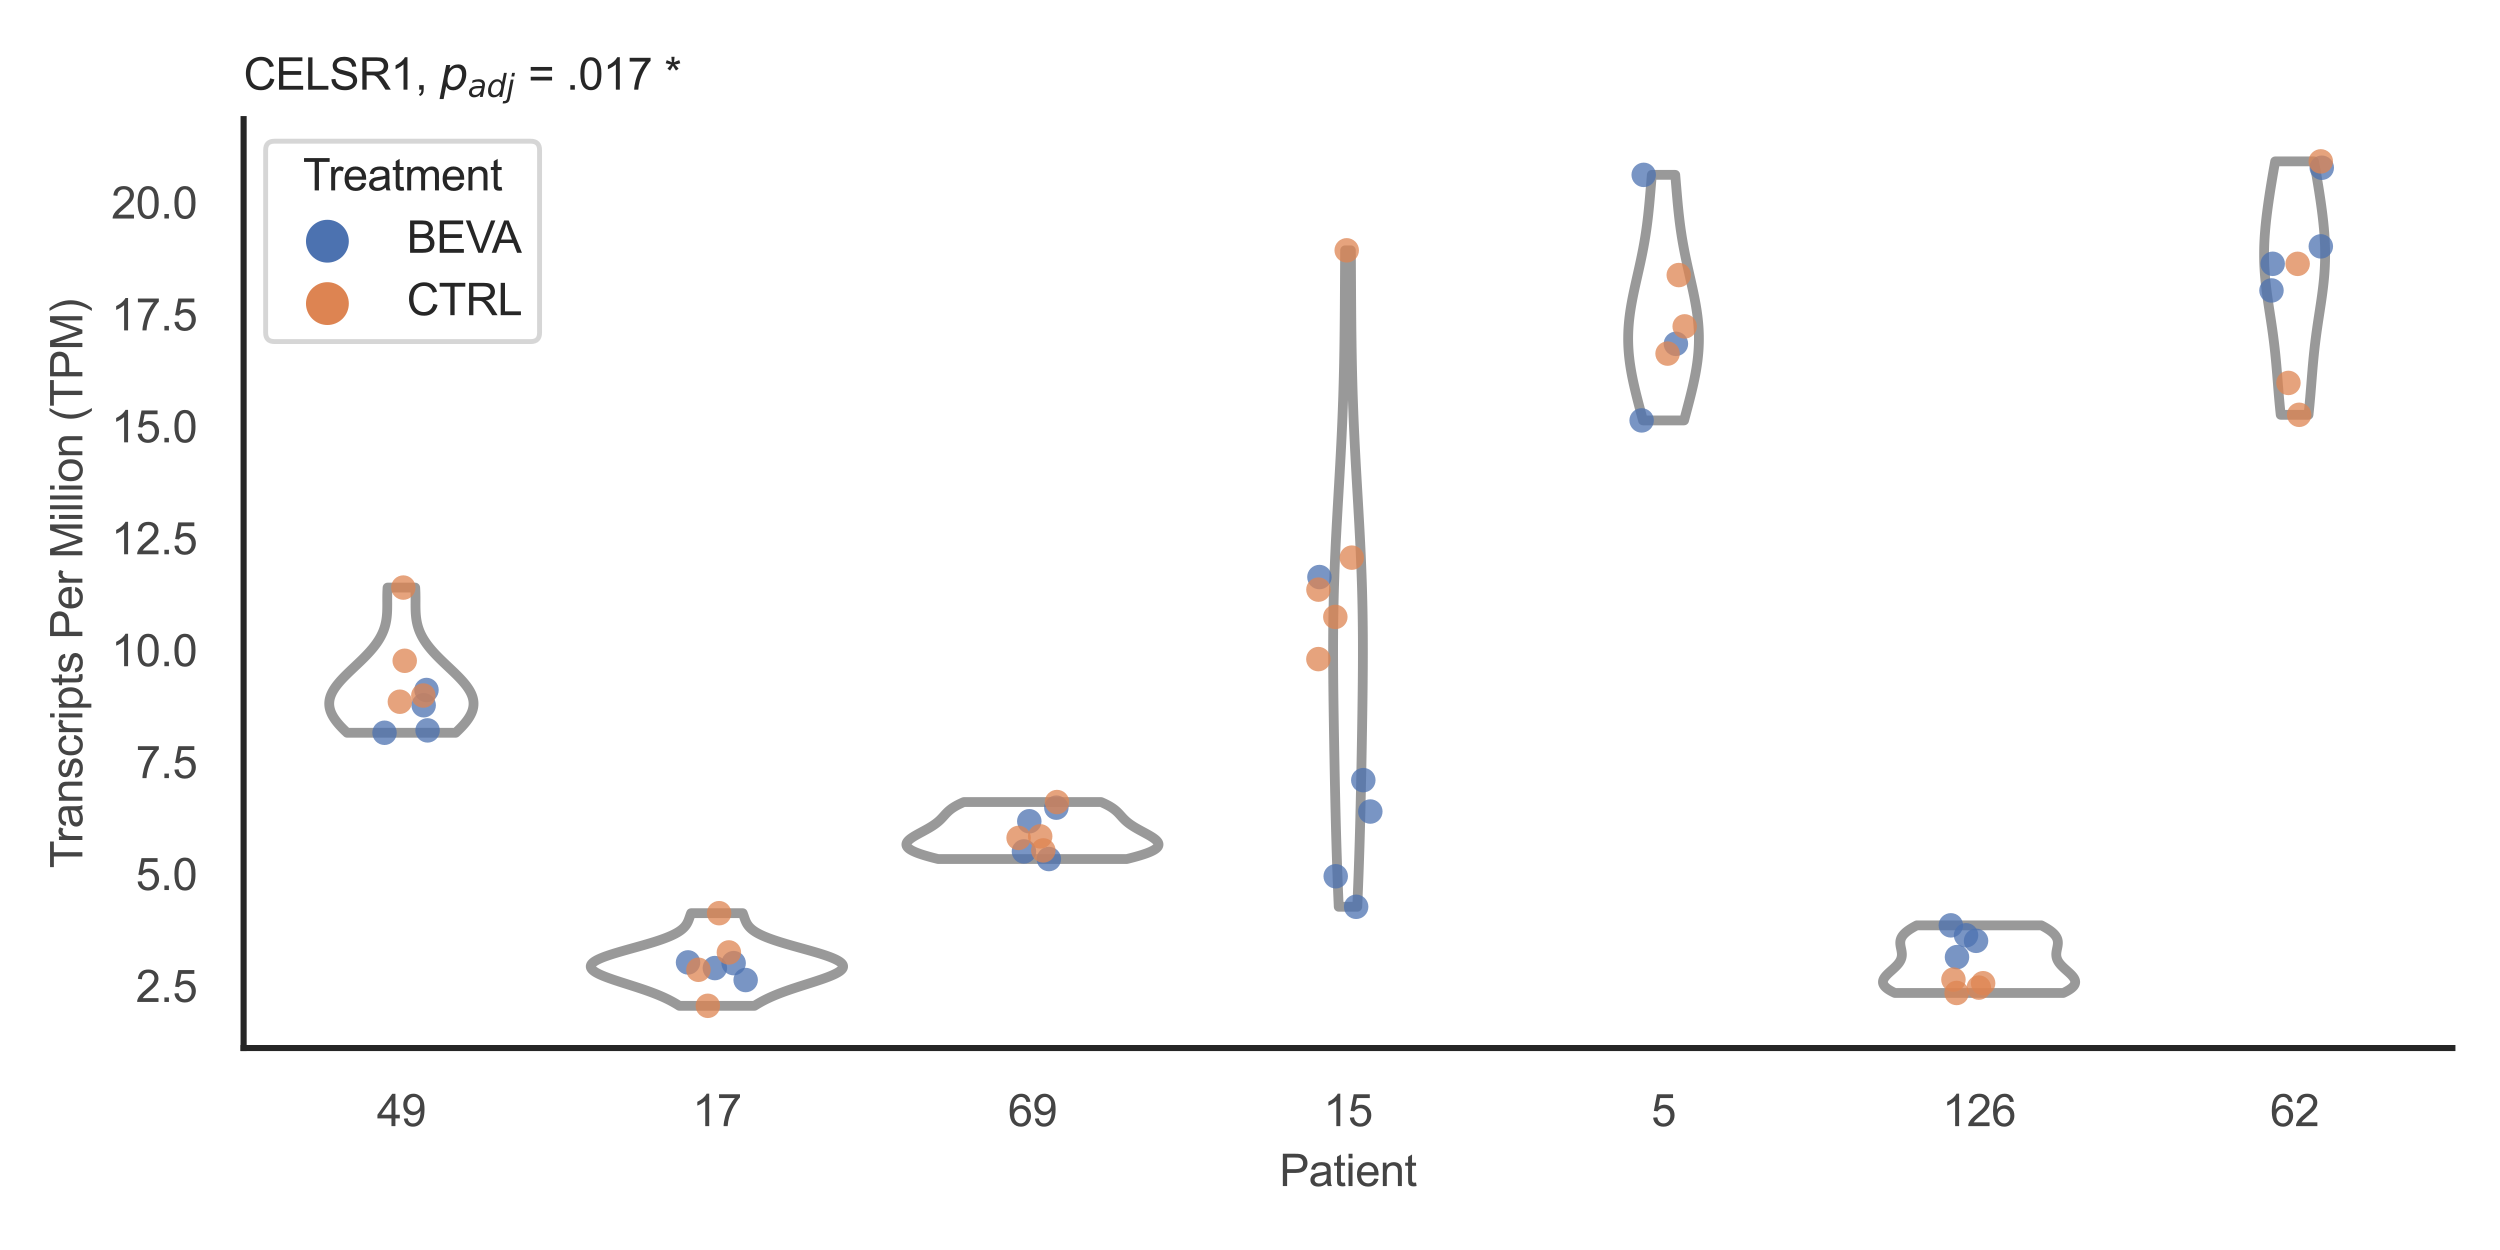 <?xml version="1.0" encoding="utf-8" standalone="no"?>
<!DOCTYPE svg PUBLIC "-//W3C//DTD SVG 1.1//EN"
  "http://www.w3.org/Graphics/SVG/1.1/DTD/svg11.dtd">
<svg xmlns:xlink="http://www.w3.org/1999/xlink" width="510.236pt" height="255.118pt" viewBox="0 0 510.236 255.118" xmlns="http://www.w3.org/2000/svg" version="1.1">
 <defs>
  <style type="text/css">*{stroke-linejoin: round; stroke-linecap: butt}</style>
 </defs>
 <g id="figure_1">
  <g id="patch_1">
   <path d="M 0 255.118 
L 510.236 255.118 
L 510.236 0 
L 0 0 
z
" style="fill: #ffffff"/>
  </g>
  <g id="axes_1">
   <g id="patch_2">
    <path d="M 49.72 213.898 
L 500.516 213.898 
L 500.516 24.32 
L 49.72 24.32 
z
" style="fill: #ffffff"/>
   </g>
   <g id="matplotlib.axis_1">
    <g id="xtick_1">
     <g id="text_1">
      <!-- 49 -->
      <g style="fill: #444444" transform="translate(76.915 229.84)scale(0.09 -0.09)">
       <defs>
        <path id="ArialMT-34" d="M 2069 0 
L 2069 1097 
L 81 1097 
L 81 1613 
L 2172 4581 
L 2631 4581 
L 2631 1613 
L 3250 1613 
L 3250 1097 
L 2631 1097 
L 2631 0 
L 2069 0 
z
M 2069 1613 
L 2069 3678 
L 634 1613 
L 2069 1613 
z
" transform="scale(0.016)"/>
        <path id="ArialMT-39" d="M 350 1059 
L 891 1109 
Q 959 728 1153 556 
Q 1347 384 1650 384 
Q 1909 384 2104 503 
Q 2300 622 2425 820 
Q 2550 1019 2634 1356 
Q 2719 1694 2719 2044 
Q 2719 2081 2716 2156 
Q 2547 1888 2255 1720 
Q 1963 1553 1622 1553 
Q 1053 1553 659 1965 
Q 266 2378 266 3053 
Q 266 3750 677 4175 
Q 1088 4600 1706 4600 
Q 2153 4600 2523 4359 
Q 2894 4119 3086 3673 
Q 3278 3228 3278 2384 
Q 3278 1506 3087 986 
Q 2897 466 2520 194 
Q 2144 -78 1638 -78 
Q 1100 -78 759 220 
Q 419 519 350 1059 
z
M 2653 3081 
Q 2653 3566 2395 3850 
Q 2138 4134 1775 4134 
Q 1400 4134 1122 3828 
Q 844 3522 844 3034 
Q 844 2597 1108 2323 
Q 1372 2050 1759 2050 
Q 2150 2050 2401 2323 
Q 2653 2597 2653 3081 
z
" transform="scale(0.016)"/>
       </defs>
       <use xlink:href="#ArialMT-34"/>
       <use xlink:href="#ArialMT-39" x="55.615"/>
      </g>
     </g>
    </g>
    <g id="xtick_2">
     <g id="text_2">
      <!-- 17 -->
      <g style="fill: #444444" transform="translate(141.314 229.84)scale(0.09 -0.09)">
       <defs>
        <path id="ArialMT-31" d="M 2384 0 
L 1822 0 
L 1822 3584 
Q 1619 3391 1289 3197 
Q 959 3003 697 2906 
L 697 3450 
Q 1169 3672 1522 3987 
Q 1875 4303 2022 4600 
L 2384 4600 
L 2384 0 
z
" transform="scale(0.016)"/>
        <path id="ArialMT-37" d="M 303 3981 
L 303 4522 
L 3269 4522 
L 3269 4084 
Q 2831 3619 2401 2847 
Q 1972 2075 1738 1259 
Q 1569 684 1522 0 
L 944 0 
Q 953 541 1156 1306 
Q 1359 2072 1739 2783 
Q 2119 3494 2547 3981 
L 303 3981 
z
" transform="scale(0.016)"/>
       </defs>
       <use xlink:href="#ArialMT-31"/>
       <use xlink:href="#ArialMT-37" x="55.615"/>
      </g>
     </g>
    </g>
    <g id="xtick_3">
     <g id="text_3">
      <!-- 69 -->
      <g style="fill: #444444" transform="translate(205.714 229.84)scale(0.09 -0.09)">
       <defs>
        <path id="ArialMT-36" d="M 3184 3459 
L 2625 3416 
Q 2550 3747 2413 3897 
Q 2184 4138 1850 4138 
Q 1581 4138 1378 3988 
Q 1113 3794 959 3422 
Q 806 3050 800 2363 
Q 1003 2672 1297 2822 
Q 1591 2972 1913 2972 
Q 2475 2972 2870 2558 
Q 3266 2144 3266 1488 
Q 3266 1056 3080 686 
Q 2894 316 2569 119 
Q 2244 -78 1831 -78 
Q 1128 -78 684 439 
Q 241 956 241 2144 
Q 241 3472 731 4075 
Q 1159 4600 1884 4600 
Q 2425 4600 2770 4297 
Q 3116 3994 3184 3459 
z
M 888 1484 
Q 888 1194 1011 928 
Q 1134 663 1356 523 
Q 1578 384 1822 384 
Q 2178 384 2434 671 
Q 2691 959 2691 1453 
Q 2691 1928 2437 2201 
Q 2184 2475 1800 2475 
Q 1419 2475 1153 2201 
Q 888 1928 888 1484 
z
" transform="scale(0.016)"/>
       </defs>
       <use xlink:href="#ArialMT-36"/>
       <use xlink:href="#ArialMT-39" x="55.615"/>
      </g>
     </g>
    </g>
    <g id="xtick_4">
     <g id="text_4">
      <!-- 15 -->
      <g style="fill: #444444" transform="translate(270.113 229.84)scale(0.09 -0.09)">
       <defs>
        <path id="ArialMT-35" d="M 266 1200 
L 856 1250 
Q 922 819 1161 601 
Q 1400 384 1738 384 
Q 2144 384 2425 690 
Q 2706 997 2706 1503 
Q 2706 1984 2436 2262 
Q 2166 2541 1728 2541 
Q 1456 2541 1237 2417 
Q 1019 2294 894 2097 
L 366 2166 
L 809 4519 
L 3088 4519 
L 3088 3981 
L 1259 3981 
L 1013 2750 
Q 1425 3038 1878 3038 
Q 2478 3038 2890 2622 
Q 3303 2206 3303 1553 
Q 3303 931 2941 478 
Q 2500 -78 1738 -78 
Q 1113 -78 717 272 
Q 322 622 266 1200 
z
" transform="scale(0.016)"/>
       </defs>
       <use xlink:href="#ArialMT-31"/>
       <use xlink:href="#ArialMT-35" x="55.615"/>
      </g>
     </g>
    </g>
    <g id="xtick_5">
     <g id="text_5">
      <!-- 5 -->
      <g style="fill: #444444" transform="translate(337.015 229.84)scale(0.09 -0.09)">
       <use xlink:href="#ArialMT-35"/>
      </g>
     </g>
    </g>
    <g id="xtick_6">
     <g id="text_6">
      <!-- 126 -->
      <g style="fill: #444444" transform="translate(396.41 229.84)scale(0.09 -0.09)">
       <defs>
        <path id="ArialMT-32" d="M 3222 541 
L 3222 0 
L 194 0 
Q 188 203 259 391 
Q 375 700 629 1000 
Q 884 1300 1366 1694 
Q 2113 2306 2375 2664 
Q 2638 3022 2638 3341 
Q 2638 3675 2398 3904 
Q 2159 4134 1775 4134 
Q 1369 4134 1125 3890 
Q 881 3647 878 3216 
L 300 3275 
Q 359 3922 746 4261 
Q 1134 4600 1788 4600 
Q 2447 4600 2831 4234 
Q 3216 3869 3216 3328 
Q 3216 3053 3103 2787 
Q 2991 2522 2730 2228 
Q 2469 1934 1863 1422 
Q 1356 997 1212 845 
Q 1069 694 975 541 
L 3222 541 
z
" transform="scale(0.016)"/>
       </defs>
       <use xlink:href="#ArialMT-31"/>
       <use xlink:href="#ArialMT-32" x="55.615"/>
       <use xlink:href="#ArialMT-36" x="111.23"/>
      </g>
     </g>
    </g>
    <g id="xtick_7">
     <g id="text_7">
      <!-- 62 -->
      <g style="fill: #444444" transform="translate(463.312 229.84)scale(0.09 -0.09)">
       <use xlink:href="#ArialMT-36"/>
       <use xlink:href="#ArialMT-32" x="55.615"/>
      </g>
     </g>
    </g>
    <g id="text_8">
     <!-- Patient -->
     <g style="fill: #444444" transform="translate(261.109 242.071)scale(0.09 -0.09)">
      <defs>
       <path id="ArialMT-50" d="M 494 0 
L 494 4581 
L 2222 4581 
Q 2678 4581 2919 4538 
Q 3256 4481 3484 4323 
Q 3713 4166 3852 3881 
Q 3991 3597 3991 3256 
Q 3991 2672 3619 2267 
Q 3247 1863 2275 1863 
L 1100 1863 
L 1100 0 
L 494 0 
z
M 1100 2403 
L 2284 2403 
Q 2872 2403 3119 2622 
Q 3366 2841 3366 3238 
Q 3366 3525 3220 3729 
Q 3075 3934 2838 4000 
Q 2684 4041 2272 4041 
L 1100 4041 
L 1100 2403 
z
" transform="scale(0.016)"/>
       <path id="ArialMT-61" d="M 2588 409 
Q 2275 144 1986 34 
Q 1697 -75 1366 -75 
Q 819 -75 525 192 
Q 231 459 231 875 
Q 231 1119 342 1320 
Q 453 1522 633 1644 
Q 813 1766 1038 1828 
Q 1203 1872 1538 1913 
Q 2219 1994 2541 2106 
Q 2544 2222 2544 2253 
Q 2544 2597 2384 2738 
Q 2169 2928 1744 2928 
Q 1347 2928 1158 2789 
Q 969 2650 878 2297 
L 328 2372 
Q 403 2725 575 2942 
Q 747 3159 1072 3276 
Q 1397 3394 1825 3394 
Q 2250 3394 2515 3294 
Q 2781 3194 2906 3042 
Q 3031 2891 3081 2659 
Q 3109 2516 3109 2141 
L 3109 1391 
Q 3109 606 3145 398 
Q 3181 191 3288 0 
L 2700 0 
Q 2613 175 2588 409 
z
M 2541 1666 
Q 2234 1541 1622 1453 
Q 1275 1403 1131 1340 
Q 988 1278 909 1158 
Q 831 1038 831 891 
Q 831 666 1001 516 
Q 1172 366 1500 366 
Q 1825 366 2078 508 
Q 2331 650 2450 897 
Q 2541 1088 2541 1459 
L 2541 1666 
z
" transform="scale(0.016)"/>
       <path id="ArialMT-74" d="M 1650 503 
L 1731 6 
Q 1494 -44 1306 -44 
Q 1000 -44 831 53 
Q 663 150 594 308 
Q 525 466 525 972 
L 525 2881 
L 113 2881 
L 113 3319 
L 525 3319 
L 525 4141 
L 1084 4478 
L 1084 3319 
L 1650 3319 
L 1650 2881 
L 1084 2881 
L 1084 941 
Q 1084 700 1114 631 
Q 1144 563 1211 522 
Q 1278 481 1403 481 
Q 1497 481 1650 503 
z
" transform="scale(0.016)"/>
       <path id="ArialMT-69" d="M 425 3934 
L 425 4581 
L 988 4581 
L 988 3934 
L 425 3934 
z
M 425 0 
L 425 3319 
L 988 3319 
L 988 0 
L 425 0 
z
" transform="scale(0.016)"/>
       <path id="ArialMT-65" d="M 2694 1069 
L 3275 997 
Q 3138 488 2766 206 
Q 2394 -75 1816 -75 
Q 1088 -75 661 373 
Q 234 822 234 1631 
Q 234 2469 665 2931 
Q 1097 3394 1784 3394 
Q 2450 3394 2872 2941 
Q 3294 2488 3294 1666 
Q 3294 1616 3291 1516 
L 816 1516 
Q 847 969 1125 678 
Q 1403 388 1819 388 
Q 2128 388 2347 550 
Q 2566 713 2694 1069 
z
M 847 1978 
L 2700 1978 
Q 2663 2397 2488 2606 
Q 2219 2931 1791 2931 
Q 1403 2931 1139 2672 
Q 875 2413 847 1978 
z
" transform="scale(0.016)"/>
       <path id="ArialMT-6e" d="M 422 0 
L 422 3319 
L 928 3319 
L 928 2847 
Q 1294 3394 1984 3394 
Q 2284 3394 2536 3286 
Q 2788 3178 2913 3003 
Q 3038 2828 3088 2588 
Q 3119 2431 3119 2041 
L 3119 0 
L 2556 0 
L 2556 2019 
Q 2556 2363 2490 2533 
Q 2425 2703 2258 2804 
Q 2091 2906 1866 2906 
Q 1506 2906 1245 2678 
Q 984 2450 984 1813 
L 984 0 
L 422 0 
z
" transform="scale(0.016)"/>
      </defs>
      <use xlink:href="#ArialMT-50"/>
      <use xlink:href="#ArialMT-61" x="66.699"/>
      <use xlink:href="#ArialMT-74" x="122.314"/>
      <use xlink:href="#ArialMT-69" x="150.098"/>
      <use xlink:href="#ArialMT-65" x="172.314"/>
      <use xlink:href="#ArialMT-6e" x="227.93"/>
      <use xlink:href="#ArialMT-74" x="283.545"/>
     </g>
    </g>
   </g>
   <g id="matplotlib.axis_2">
    <g id="ytick_1">
     <g id="text_9">
      <!-- 2.5 -->
      <g style="fill: #444444" transform="translate(27.71 204.493)scale(0.09 -0.09)">
       <defs>
        <path id="ArialMT-2e" d="M 581 0 
L 581 641 
L 1222 641 
L 1222 0 
L 581 0 
z
" transform="scale(0.016)"/>
       </defs>
       <use xlink:href="#ArialMT-32"/>
       <use xlink:href="#ArialMT-2e" x="55.615"/>
       <use xlink:href="#ArialMT-35" x="83.398"/>
      </g>
     </g>
    </g>
    <g id="ytick_2">
     <g id="text_10">
      <!-- 5.0 -->
      <g style="fill: #444444" transform="translate(27.71 181.65)scale(0.09 -0.09)">
       <defs>
        <path id="ArialMT-30" d="M 266 2259 
Q 266 3072 433 3567 
Q 600 4063 929 4331 
Q 1259 4600 1759 4600 
Q 2128 4600 2406 4451 
Q 2684 4303 2865 4023 
Q 3047 3744 3150 3342 
Q 3253 2941 3253 2259 
Q 3253 1453 3087 958 
Q 2922 463 2592 192 
Q 2263 -78 1759 -78 
Q 1097 -78 719 397 
Q 266 969 266 2259 
z
M 844 2259 
Q 844 1131 1108 757 
Q 1372 384 1759 384 
Q 2147 384 2411 759 
Q 2675 1134 2675 2259 
Q 2675 3391 2411 3762 
Q 2147 4134 1753 4134 
Q 1366 4134 1134 3806 
Q 844 3388 844 2259 
z
" transform="scale(0.016)"/>
       </defs>
       <use xlink:href="#ArialMT-35"/>
       <use xlink:href="#ArialMT-2e" x="55.615"/>
       <use xlink:href="#ArialMT-30" x="83.398"/>
      </g>
     </g>
    </g>
    <g id="ytick_3">
     <g id="text_11">
      <!-- 7.5 -->
      <g style="fill: #444444" transform="translate(27.71 158.808)scale(0.09 -0.09)">
       <use xlink:href="#ArialMT-37"/>
       <use xlink:href="#ArialMT-2e" x="55.615"/>
       <use xlink:href="#ArialMT-35" x="83.398"/>
      </g>
     </g>
    </g>
    <g id="ytick_4">
     <g id="text_12">
      <!-- 10.0 -->
      <g style="fill: #444444" transform="translate(22.705 135.966)scale(0.09 -0.09)">
       <use xlink:href="#ArialMT-31"/>
       <use xlink:href="#ArialMT-30" x="55.615"/>
       <use xlink:href="#ArialMT-2e" x="111.23"/>
       <use xlink:href="#ArialMT-30" x="139.014"/>
      </g>
     </g>
    </g>
    <g id="ytick_5">
     <g id="text_13">
      <!-- 12.5 -->
      <g style="fill: #444444" transform="translate(22.705 113.124)scale(0.09 -0.09)">
       <use xlink:href="#ArialMT-31"/>
       <use xlink:href="#ArialMT-32" x="55.615"/>
       <use xlink:href="#ArialMT-2e" x="111.23"/>
       <use xlink:href="#ArialMT-35" x="139.014"/>
      </g>
     </g>
    </g>
    <g id="ytick_6">
     <g id="text_14">
      <!-- 15.0 -->
      <g style="fill: #444444" transform="translate(22.705 90.281)scale(0.09 -0.09)">
       <use xlink:href="#ArialMT-31"/>
       <use xlink:href="#ArialMT-35" x="55.615"/>
       <use xlink:href="#ArialMT-2e" x="111.23"/>
       <use xlink:href="#ArialMT-30" x="139.014"/>
      </g>
     </g>
    </g>
    <g id="ytick_7">
     <g id="text_15">
      <!-- 17.5 -->
      <g style="fill: #444444" transform="translate(22.705 67.439)scale(0.09 -0.09)">
       <use xlink:href="#ArialMT-31"/>
       <use xlink:href="#ArialMT-37" x="55.615"/>
       <use xlink:href="#ArialMT-2e" x="111.23"/>
       <use xlink:href="#ArialMT-35" x="139.014"/>
      </g>
     </g>
    </g>
    <g id="ytick_8">
     <g id="text_16">
      <!-- 20.0 -->
      <g style="fill: #444444" transform="translate(22.705 44.597)scale(0.09 -0.09)">
       <use xlink:href="#ArialMT-32"/>
       <use xlink:href="#ArialMT-30" x="55.615"/>
       <use xlink:href="#ArialMT-2e" x="111.23"/>
       <use xlink:href="#ArialMT-30" x="139.014"/>
      </g>
     </g>
    </g>
    <g id="text_17">
     <!-- Transcripts Per Million (TPM) -->
     <g style="fill: #444444" transform="translate(16.811 177.194)rotate(-90)scale(0.09 -0.09)">
      <defs>
       <path id="ArialMT-54" d="M 1659 0 
L 1659 4041 
L 150 4041 
L 150 4581 
L 3781 4581 
L 3781 4041 
L 2266 4041 
L 2266 0 
L 1659 0 
z
" transform="scale(0.016)"/>
       <path id="ArialMT-72" d="M 416 0 
L 416 3319 
L 922 3319 
L 922 2816 
Q 1116 3169 1280 3281 
Q 1444 3394 1641 3394 
Q 1925 3394 2219 3213 
L 2025 2691 
Q 1819 2813 1613 2813 
Q 1428 2813 1281 2702 
Q 1134 2591 1072 2394 
Q 978 2094 978 1738 
L 978 0 
L 416 0 
z
" transform="scale(0.016)"/>
       <path id="ArialMT-73" d="M 197 991 
L 753 1078 
Q 800 744 1014 566 
Q 1228 388 1613 388 
Q 2000 388 2187 545 
Q 2375 703 2375 916 
Q 2375 1106 2209 1216 
Q 2094 1291 1634 1406 
Q 1016 1563 777 1677 
Q 538 1791 414 1992 
Q 291 2194 291 2438 
Q 291 2659 392 2848 
Q 494 3038 669 3163 
Q 800 3259 1026 3326 
Q 1253 3394 1513 3394 
Q 1903 3394 2198 3281 
Q 2494 3169 2634 2976 
Q 2775 2784 2828 2463 
L 2278 2388 
Q 2241 2644 2061 2787 
Q 1881 2931 1553 2931 
Q 1166 2931 1000 2803 
Q 834 2675 834 2503 
Q 834 2394 903 2306 
Q 972 2216 1119 2156 
Q 1203 2125 1616 2013 
Q 2213 1853 2448 1751 
Q 2684 1650 2818 1456 
Q 2953 1263 2953 975 
Q 2953 694 2789 445 
Q 2625 197 2315 61 
Q 2006 -75 1616 -75 
Q 969 -75 630 194 
Q 291 463 197 991 
z
" transform="scale(0.016)"/>
       <path id="ArialMT-63" d="M 2588 1216 
L 3141 1144 
Q 3050 572 2676 248 
Q 2303 -75 1759 -75 
Q 1078 -75 664 370 
Q 250 816 250 1647 
Q 250 2184 428 2587 
Q 606 2991 970 3192 
Q 1334 3394 1763 3394 
Q 2303 3394 2647 3120 
Q 2991 2847 3088 2344 
L 2541 2259 
Q 2463 2594 2264 2762 
Q 2066 2931 1784 2931 
Q 1359 2931 1093 2626 
Q 828 2322 828 1663 
Q 828 994 1084 691 
Q 1341 388 1753 388 
Q 2084 388 2306 591 
Q 2528 794 2588 1216 
z
" transform="scale(0.016)"/>
       <path id="ArialMT-70" d="M 422 -1272 
L 422 3319 
L 934 3319 
L 934 2888 
Q 1116 3141 1344 3267 
Q 1572 3394 1897 3394 
Q 2322 3394 2647 3175 
Q 2972 2956 3137 2557 
Q 3303 2159 3303 1684 
Q 3303 1175 3120 767 
Q 2938 359 2589 142 
Q 2241 -75 1856 -75 
Q 1575 -75 1351 44 
Q 1128 163 984 344 
L 984 -1272 
L 422 -1272 
z
M 931 1641 
Q 931 1000 1190 694 
Q 1450 388 1819 388 
Q 2194 388 2461 705 
Q 2728 1022 2728 1688 
Q 2728 2322 2467 2637 
Q 2206 2953 1844 2953 
Q 1484 2953 1207 2617 
Q 931 2281 931 1641 
z
" transform="scale(0.016)"/>
       <path id="ArialMT-20" transform="scale(0.016)"/>
       <path id="ArialMT-4d" d="M 475 0 
L 475 4581 
L 1388 4581 
L 2472 1338 
Q 2622 884 2691 659 
Q 2769 909 2934 1394 
L 4031 4581 
L 4847 4581 
L 4847 0 
L 4263 0 
L 4263 3834 
L 2931 0 
L 2384 0 
L 1059 3900 
L 1059 0 
L 475 0 
z
" transform="scale(0.016)"/>
       <path id="ArialMT-6c" d="M 409 0 
L 409 4581 
L 972 4581 
L 972 0 
L 409 0 
z
" transform="scale(0.016)"/>
       <path id="ArialMT-6f" d="M 213 1659 
Q 213 2581 725 3025 
Q 1153 3394 1769 3394 
Q 2453 3394 2887 2945 
Q 3322 2497 3322 1706 
Q 3322 1066 3130 698 
Q 2938 331 2570 128 
Q 2203 -75 1769 -75 
Q 1072 -75 642 372 
Q 213 819 213 1659 
z
M 791 1659 
Q 791 1022 1069 705 
Q 1347 388 1769 388 
Q 2188 388 2466 706 
Q 2744 1025 2744 1678 
Q 2744 2294 2464 2611 
Q 2184 2928 1769 2928 
Q 1347 2928 1069 2612 
Q 791 2297 791 1659 
z
" transform="scale(0.016)"/>
       <path id="ArialMT-28" d="M 1497 -1347 
Q 1031 -759 709 28 
Q 388 816 388 1659 
Q 388 2403 628 3084 
Q 909 3875 1497 4659 
L 1900 4659 
Q 1522 4009 1400 3731 
Q 1209 3300 1100 2831 
Q 966 2247 966 1656 
Q 966 153 1900 -1347 
L 1497 -1347 
z
" transform="scale(0.016)"/>
       <path id="ArialMT-29" d="M 791 -1347 
L 388 -1347 
Q 1322 153 1322 1656 
Q 1322 2244 1188 2822 
Q 1081 3291 891 3722 
Q 769 4003 388 4659 
L 791 4659 
Q 1378 3875 1659 3084 
Q 1900 2403 1900 1659 
Q 1900 816 1576 28 
Q 1253 -759 791 -1347 
z
" transform="scale(0.016)"/>
      </defs>
      <use xlink:href="#ArialMT-54"/>
      <use xlink:href="#ArialMT-72" x="57.334"/>
      <use xlink:href="#ArialMT-61" x="90.635"/>
      <use xlink:href="#ArialMT-6e" x="146.25"/>
      <use xlink:href="#ArialMT-73" x="201.865"/>
      <use xlink:href="#ArialMT-63" x="251.865"/>
      <use xlink:href="#ArialMT-72" x="301.865"/>
      <use xlink:href="#ArialMT-69" x="335.166"/>
      <use xlink:href="#ArialMT-70" x="357.383"/>
      <use xlink:href="#ArialMT-74" x="412.998"/>
      <use xlink:href="#ArialMT-73" x="440.781"/>
      <use xlink:href="#ArialMT-20" x="490.781"/>
      <use xlink:href="#ArialMT-50" x="518.564"/>
      <use xlink:href="#ArialMT-65" x="585.264"/>
      <use xlink:href="#ArialMT-72" x="640.879"/>
      <use xlink:href="#ArialMT-20" x="674.18"/>
      <use xlink:href="#ArialMT-4d" x="701.963"/>
      <use xlink:href="#ArialMT-69" x="785.264"/>
      <use xlink:href="#ArialMT-6c" x="807.48"/>
      <use xlink:href="#ArialMT-6c" x="829.697"/>
      <use xlink:href="#ArialMT-69" x="851.914"/>
      <use xlink:href="#ArialMT-6f" x="874.131"/>
      <use xlink:href="#ArialMT-6e" x="929.746"/>
      <use xlink:href="#ArialMT-20" x="985.361"/>
      <use xlink:href="#ArialMT-28" x="1013.145"/>
      <use xlink:href="#ArialMT-54" x="1046.445"/>
      <use xlink:href="#ArialMT-50" x="1107.529"/>
      <use xlink:href="#ArialMT-4d" x="1174.229"/>
      <use xlink:href="#ArialMT-29" x="1257.529"/>
     </g>
    </g>
   </g>
   <g id="PolyCollection_1">
    <defs>
     <path id="ma2f0b5f645" d="M 93 -105.565 
L 70.84 -105.565 
L 70.522 -105.864 
L 70.214 -106.163 
L 69.915 -106.463 
L 69.627 -106.762 
L 69.35 -107.061 
L 69.087 -107.361 
L 68.837 -107.66 
L 68.602 -107.959 
L 68.382 -108.259 
L 68.179 -108.558 
L 67.993 -108.857 
L 67.825 -109.157 
L 67.676 -109.456 
L 67.546 -109.755 
L 67.436 -110.054 
L 67.346 -110.354 
L 67.276 -110.653 
L 67.227 -110.952 
L 67.199 -111.252 
L 67.192 -111.551 
L 67.206 -111.85 
L 67.241 -112.15 
L 67.296 -112.449 
L 67.372 -112.748 
L 67.467 -113.048 
L 67.583 -113.347 
L 67.717 -113.646 
L 67.869 -113.946 
L 68.039 -114.245 
L 68.226 -114.544 
L 68.429 -114.843 
L 68.647 -115.143 
L 68.879 -115.442 
L 69.124 -115.741 
L 69.381 -116.041 
L 69.649 -116.34 
L 69.928 -116.639 
L 70.215 -116.939 
L 70.509 -117.238 
L 70.811 -117.537 
L 71.117 -117.837 
L 71.428 -118.136 
L 71.742 -118.435 
L 72.058 -118.734 
L 72.375 -119.034 
L 72.692 -119.333 
L 73.007 -119.632 
L 73.321 -119.932 
L 73.632 -120.231 
L 73.938 -120.53 
L 74.24 -120.83 
L 74.536 -121.129 
L 74.826 -121.428 
L 75.108 -121.728 
L 75.383 -122.027 
L 75.65 -122.326 
L 75.907 -122.625 
L 76.156 -122.925 
L 76.394 -123.224 
L 76.622 -123.523 
L 76.84 -123.823 
L 77.047 -124.122 
L 77.243 -124.421 
L 77.428 -124.721 
L 77.601 -125.02 
L 77.763 -125.319 
L 77.914 -125.619 
L 78.054 -125.918 
L 78.183 -126.217 
L 78.301 -126.516 
L 78.409 -126.816 
L 78.506 -127.115 
L 78.593 -127.414 
L 78.67 -127.714 
L 78.738 -128.013 
L 78.798 -128.312 
L 78.849 -128.612 
L 78.892 -128.911 
L 78.929 -129.21 
L 78.958 -129.51 
L 78.982 -129.809 
L 79.001 -130.108 
L 79.014 -130.408 
L 79.024 -130.707 
L 79.03 -131.006 
L 79.034 -131.305 
L 79.036 -131.605 
L 79.036 -131.904 
L 79.035 -132.203 
L 79.034 -132.503 
L 79.033 -132.802 
L 79.034 -133.101 
L 79.036 -133.401 
L 79.039 -133.7 
L 79.046 -133.999 
L 79.054 -134.299 
L 79.066 -134.598 
L 79.082 -134.897 
L 79.101 -135.196 
L 84.739 -135.196 
L 84.739 -135.196 
L 84.758 -134.897 
L 84.773 -134.598 
L 84.785 -134.299 
L 84.794 -133.999 
L 84.8 -133.7 
L 84.804 -133.401 
L 84.806 -133.101 
L 84.806 -132.802 
L 84.805 -132.503 
L 84.805 -132.203 
L 84.804 -131.904 
L 84.804 -131.605 
L 84.805 -131.305 
L 84.809 -131.006 
L 84.815 -130.707 
L 84.825 -130.408 
L 84.839 -130.108 
L 84.857 -129.809 
L 84.881 -129.51 
L 84.911 -129.21 
L 84.947 -128.911 
L 84.991 -128.612 
L 85.042 -128.312 
L 85.101 -128.013 
L 85.169 -127.714 
L 85.247 -127.414 
L 85.334 -127.115 
L 85.431 -126.816 
L 85.538 -126.516 
L 85.656 -126.217 
L 85.785 -125.918 
L 85.925 -125.619 
L 86.076 -125.319 
L 86.238 -125.02 
L 86.412 -124.721 
L 86.597 -124.421 
L 86.793 -124.122 
L 86.999 -123.823 
L 87.217 -123.523 
L 87.445 -123.224 
L 87.684 -122.925 
L 87.932 -122.625 
L 88.19 -122.326 
L 88.456 -122.027 
L 88.731 -121.728 
L 89.014 -121.428 
L 89.303 -121.129 
L 89.6 -120.83 
L 89.901 -120.53 
L 90.208 -120.231 
L 90.518 -119.932 
L 90.832 -119.632 
L 91.148 -119.333 
L 91.465 -119.034 
L 91.782 -118.734 
L 92.098 -118.435 
L 92.411 -118.136 
L 92.722 -117.837 
L 93.029 -117.537 
L 93.33 -117.238 
L 93.625 -116.939 
L 93.912 -116.639 
L 94.19 -116.34 
L 94.458 -116.041 
L 94.716 -115.741 
L 94.961 -115.442 
L 95.193 -115.143 
L 95.411 -114.843 
L 95.613 -114.544 
L 95.8 -114.245 
L 95.97 -113.946 
L 96.123 -113.646 
L 96.257 -113.347 
L 96.372 -113.048 
L 96.468 -112.748 
L 96.543 -112.449 
L 96.599 -112.15 
L 96.633 -111.85 
L 96.647 -111.551 
L 96.64 -111.252 
L 96.612 -110.952 
L 96.563 -110.653 
L 96.494 -110.354 
L 96.404 -110.054 
L 96.293 -109.755 
L 96.163 -109.456 
L 96.014 -109.157 
L 95.846 -108.857 
L 95.661 -108.558 
L 95.457 -108.259 
L 95.238 -107.959 
L 95.003 -107.66 
L 94.753 -107.361 
L 94.489 -107.061 
L 94.213 -106.762 
L 93.925 -106.463 
L 93.626 -106.163 
L 93.317 -105.864 
L 93 -105.565 
z
" style="stroke: #999999; stroke-width: 2"/>
    </defs>
    <g clip-path="url(#pdd8cee159d)">
     <use xlink:href="#ma2f0b5f645" x="0" y="255.118" style="fill: #ffffff; stroke: #999999; stroke-width: 2"/>
    </g>
   </g>
   <g id="PolyCollection_2">
    <defs>
     <path id="m1787900a36" d="M 153.986 -49.837 
L 138.652 -49.837 
L 138.348 -50.028 
L 138.034 -50.219 
L 137.709 -50.41 
L 137.372 -50.601 
L 137.022 -50.792 
L 136.658 -50.983 
L 136.279 -51.174 
L 135.884 -51.365 
L 135.474 -51.556 
L 135.046 -51.747 
L 134.601 -51.938 
L 134.139 -52.129 
L 133.659 -52.32 
L 133.162 -52.511 
L 132.648 -52.702 
L 132.118 -52.893 
L 131.573 -53.084 
L 131.014 -53.274 
L 130.443 -53.465 
L 129.861 -53.656 
L 129.271 -53.847 
L 128.675 -54.038 
L 128.076 -54.229 
L 127.477 -54.42 
L 126.881 -54.611 
L 126.291 -54.802 
L 125.71 -54.993 
L 125.143 -55.184 
L 124.592 -55.375 
L 124.063 -55.566 
L 123.557 -55.757 
L 123.08 -55.948 
L 122.635 -56.139 
L 122.225 -56.33 
L 121.853 -56.521 
L 121.523 -56.712 
L 121.238 -56.903 
L 121 -57.094 
L 120.812 -57.285 
L 120.674 -57.476 
L 120.59 -57.667 
L 120.559 -57.858 
L 120.584 -58.049 
L 120.662 -58.24 
L 120.796 -58.43 
L 120.984 -58.621 
L 121.225 -58.812 
L 121.517 -59.003 
L 121.859 -59.194 
L 122.248 -59.385 
L 122.682 -59.576 
L 123.157 -59.767 
L 123.672 -59.958 
L 124.221 -60.149 
L 124.801 -60.34 
L 125.409 -60.531 
L 126.04 -60.722 
L 126.69 -60.913 
L 127.355 -61.104 
L 128.031 -61.295 
L 128.713 -61.486 
L 129.398 -61.677 
L 130.081 -61.868 
L 130.758 -62.059 
L 131.427 -62.25 
L 132.083 -62.441 
L 132.724 -62.632 
L 133.346 -62.823 
L 133.947 -63.014 
L 134.525 -63.205 
L 135.078 -63.395 
L 135.603 -63.586 
L 136.1 -63.777 
L 136.568 -63.968 
L 137.006 -64.159 
L 137.414 -64.35 
L 137.792 -64.541 
L 138.14 -64.732 
L 138.458 -64.923 
L 138.748 -65.114 
L 139.011 -65.305 
L 139.247 -65.496 
L 139.459 -65.687 
L 139.648 -65.878 
L 139.816 -66.069 
L 139.965 -66.26 
L 140.096 -66.451 
L 140.212 -66.642 
L 140.315 -66.833 
L 140.407 -67.024 
L 140.49 -67.215 
L 140.566 -67.406 
L 140.637 -67.597 
L 140.705 -67.788 
L 140.771 -67.979 
L 140.837 -68.17 
L 140.905 -68.36 
L 140.975 -68.551 
L 141.049 -68.742 
L 151.589 -68.742 
L 151.589 -68.742 
L 151.663 -68.551 
L 151.734 -68.36 
L 151.801 -68.17 
L 151.867 -67.979 
L 151.933 -67.788 
L 152.001 -67.597 
L 152.072 -67.406 
L 152.148 -67.215 
L 152.231 -67.024 
L 152.323 -66.833 
L 152.426 -66.642 
L 152.542 -66.451 
L 152.674 -66.26 
L 152.822 -66.069 
L 152.99 -65.878 
L 153.179 -65.687 
L 153.391 -65.496 
L 153.628 -65.305 
L 153.89 -65.114 
L 154.18 -64.923 
L 154.499 -64.732 
L 154.846 -64.541 
L 155.224 -64.35 
L 155.632 -64.159 
L 156.07 -63.968 
L 156.538 -63.777 
L 157.035 -63.586 
L 157.561 -63.395 
L 158.113 -63.205 
L 158.691 -63.014 
L 159.292 -62.823 
L 159.914 -62.632 
L 160.555 -62.441 
L 161.211 -62.25 
L 161.88 -62.059 
L 162.558 -61.868 
L 163.241 -61.677 
L 163.925 -61.486 
L 164.608 -61.295 
L 165.283 -61.104 
L 165.948 -60.913 
L 166.598 -60.722 
L 167.229 -60.531 
L 167.837 -60.34 
L 168.418 -60.149 
L 168.967 -59.958 
L 169.481 -59.767 
L 169.957 -59.576 
L 170.391 -59.385 
L 170.78 -59.194 
L 171.122 -59.003 
L 171.414 -58.812 
L 171.655 -58.621 
L 171.842 -58.43 
L 171.976 -58.24 
L 172.055 -58.049 
L 172.079 -57.858 
L 172.048 -57.667 
L 171.964 -57.476 
L 171.827 -57.285 
L 171.638 -57.094 
L 171.4 -56.903 
L 171.115 -56.712 
L 170.785 -56.521 
L 170.414 -56.33 
L 170.004 -56.139 
L 169.558 -55.948 
L 169.081 -55.757 
L 168.576 -55.566 
L 168.046 -55.375 
L 167.496 -55.184 
L 166.928 -54.993 
L 166.348 -54.802 
L 165.758 -54.611 
L 165.161 -54.42 
L 164.562 -54.229 
L 163.963 -54.038 
L 163.367 -53.847 
L 162.777 -53.656 
L 162.196 -53.465 
L 161.625 -53.274 
L 161.066 -53.084 
L 160.521 -52.893 
L 159.991 -52.702 
L 159.477 -52.511 
L 158.979 -52.32 
L 158.5 -52.129 
L 158.037 -51.938 
L 157.592 -51.747 
L 157.165 -51.556 
L 156.754 -51.365 
L 156.359 -51.174 
L 155.981 -50.983 
L 155.616 -50.792 
L 155.266 -50.601 
L 154.929 -50.41 
L 154.604 -50.219 
L 154.29 -50.028 
L 153.986 -49.837 
z
" style="stroke: #999999; stroke-width: 2"/>
    </defs>
    <g clip-path="url(#pdd8cee159d)">
     <use xlink:href="#m1787900a36" x="0" y="255.118" style="fill: #ffffff; stroke: #999999; stroke-width: 2"/>
    </g>
   </g>
   <g id="PolyCollection_3">
    <defs>
     <path id="m6d409f6a91" d="M 229.954 -79.791 
L 191.484 -79.791 
L 191.012 -79.909 
L 190.552 -80.026 
L 190.105 -80.144 
L 189.672 -80.261 
L 189.254 -80.379 
L 188.852 -80.496 
L 188.467 -80.614 
L 188.1 -80.731 
L 187.752 -80.849 
L 187.422 -80.966 
L 187.112 -81.084 
L 186.823 -81.201 
L 186.554 -81.319 
L 186.306 -81.436 
L 186.079 -81.554 
L 185.874 -81.671 
L 185.69 -81.789 
L 185.529 -81.906 
L 185.388 -82.024 
L 185.27 -82.141 
L 185.173 -82.259 
L 185.096 -82.376 
L 185.041 -82.494 
L 185.006 -82.611 
L 184.99 -82.729 
L 184.994 -82.846 
L 185.017 -82.964 
L 185.058 -83.081 
L 185.116 -83.199 
L 185.191 -83.316 
L 185.281 -83.433 
L 185.387 -83.551 
L 185.507 -83.668 
L 185.64 -83.786 
L 185.785 -83.903 
L 185.941 -84.021 
L 186.109 -84.138 
L 186.285 -84.256 
L 186.47 -84.373 
L 186.662 -84.491 
L 186.861 -84.608 
L 187.065 -84.726 
L 187.274 -84.843 
L 187.487 -84.961 
L 187.702 -85.078 
L 187.918 -85.196 
L 188.136 -85.313 
L 188.354 -85.431 
L 188.571 -85.548 
L 188.786 -85.666 
L 188.999 -85.783 
L 189.209 -85.901 
L 189.416 -86.018 
L 189.619 -86.136 
L 189.817 -86.253 
L 190.01 -86.371 
L 190.198 -86.488 
L 190.38 -86.606 
L 190.556 -86.723 
L 190.726 -86.841 
L 190.89 -86.958 
L 191.048 -87.076 
L 191.2 -87.193 
L 191.346 -87.311 
L 191.486 -87.428 
L 191.62 -87.545 
L 191.749 -87.663 
L 191.874 -87.78 
L 191.994 -87.898 
L 192.11 -88.015 
L 192.223 -88.133 
L 192.333 -88.25 
L 192.441 -88.368 
L 192.547 -88.485 
L 192.653 -88.603 
L 192.759 -88.72 
L 192.865 -88.838 
L 192.973 -88.955 
L 193.083 -89.073 
L 193.197 -89.19 
L 193.313 -89.308 
L 193.435 -89.425 
L 193.561 -89.543 
L 193.694 -89.66 
L 193.833 -89.778 
L 193.979 -89.895 
L 194.133 -90.013 
L 194.295 -90.13 
L 194.466 -90.248 
L 194.646 -90.365 
L 194.835 -90.483 
L 195.035 -90.6 
L 195.244 -90.718 
L 195.463 -90.835 
L 195.692 -90.953 
L 195.932 -91.07 
L 196.181 -91.188 
L 196.441 -91.305 
L 196.71 -91.423 
L 224.728 -91.423 
L 224.728 -91.423 
L 224.997 -91.305 
L 225.256 -91.188 
L 225.506 -91.07 
L 225.745 -90.953 
L 225.974 -90.835 
L 226.194 -90.718 
L 226.403 -90.6 
L 226.602 -90.483 
L 226.791 -90.365 
L 226.971 -90.248 
L 227.142 -90.13 
L 227.304 -90.013 
L 227.458 -89.895 
L 227.604 -89.778 
L 227.743 -89.66 
L 227.876 -89.543 
L 228.003 -89.425 
L 228.124 -89.308 
L 228.241 -89.19 
L 228.354 -89.073 
L 228.464 -88.955 
L 228.572 -88.838 
L 228.678 -88.72 
L 228.784 -88.603 
L 228.89 -88.485 
L 228.996 -88.368 
L 229.104 -88.25 
L 229.214 -88.133 
L 229.327 -88.015 
L 229.443 -87.898 
L 229.563 -87.78 
L 229.688 -87.663 
L 229.817 -87.545 
L 229.952 -87.428 
L 230.092 -87.311 
L 230.237 -87.193 
L 230.389 -87.076 
L 230.547 -86.958 
L 230.711 -86.841 
L 230.881 -86.723 
L 231.058 -86.606 
L 231.24 -86.488 
L 231.427 -86.371 
L 231.621 -86.253 
L 231.819 -86.136 
L 232.021 -86.018 
L 232.228 -85.901 
L 232.438 -85.783 
L 232.651 -85.666 
L 232.867 -85.548 
L 233.084 -85.431 
L 233.301 -85.313 
L 233.519 -85.196 
L 233.736 -85.078 
L 233.951 -84.961 
L 234.163 -84.843 
L 234.372 -84.726 
L 234.576 -84.608 
L 234.775 -84.491 
L 234.967 -84.373 
L 235.152 -84.256 
L 235.329 -84.138 
L 235.496 -84.021 
L 235.652 -83.903 
L 235.798 -83.786 
L 235.931 -83.668 
L 236.05 -83.551 
L 236.156 -83.433 
L 236.247 -83.316 
L 236.321 -83.199 
L 236.38 -83.081 
L 236.42 -82.964 
L 236.443 -82.846 
L 236.447 -82.729 
L 236.432 -82.611 
L 236.396 -82.494 
L 236.341 -82.376 
L 236.265 -82.259 
L 236.167 -82.141 
L 236.049 -82.024 
L 235.909 -81.906 
L 235.747 -81.789 
L 235.563 -81.671 
L 235.358 -81.554 
L 235.132 -81.436 
L 234.884 -81.319 
L 234.615 -81.201 
L 234.325 -81.084 
L 234.015 -80.966 
L 233.686 -80.849 
L 233.337 -80.731 
L 232.97 -80.614 
L 232.585 -80.496 
L 232.183 -80.379 
L 231.765 -80.261 
L 231.333 -80.144 
L 230.886 -80.026 
L 230.426 -79.909 
L 229.954 -79.791 
z
" style="stroke: #999999; stroke-width: 2"/>
    </defs>
    <g clip-path="url(#pdd8cee159d)">
     <use xlink:href="#m6d409f6a91" x="0" y="255.118" style="fill: #ffffff; stroke: #999999; stroke-width: 2"/>
    </g>
   </g>
   <g id="PolyCollection_4">
    <defs>
     <path id="mdd9bddafb3" d="M 277.01 -70.049 
L 273.226 -70.049 
L 273.168 -71.402 
L 273.112 -72.755 
L 273.057 -74.109 
L 273.005 -75.462 
L 272.954 -76.815 
L 272.906 -78.169 
L 272.859 -79.522 
L 272.815 -80.875 
L 272.772 -82.228 
L 272.732 -83.582 
L 272.693 -84.935 
L 272.656 -86.288 
L 272.621 -87.642 
L 272.587 -88.995 
L 272.555 -90.348 
L 272.524 -91.702 
L 272.494 -93.055 
L 272.465 -94.408 
L 272.437 -95.762 
L 272.41 -97.115 
L 272.384 -98.468 
L 272.358 -99.821 
L 272.333 -101.175 
L 272.308 -102.528 
L 272.285 -103.881 
L 272.261 -105.235 
L 272.239 -106.588 
L 272.217 -107.941 
L 272.196 -109.295 
L 272.176 -110.648 
L 272.157 -112.001 
L 272.14 -113.355 
L 272.124 -114.708 
L 272.11 -116.061 
L 272.099 -117.414 
L 272.09 -118.768 
L 272.083 -120.121 
L 272.079 -121.474 
L 272.079 -122.828 
L 272.082 -124.181 
L 272.089 -125.534 
L 272.099 -126.888 
L 272.114 -128.241 
L 272.133 -129.594 
L 272.157 -130.948 
L 272.185 -132.301 
L 272.217 -133.654 
L 272.254 -135.007 
L 272.296 -136.361 
L 272.342 -137.714 
L 272.392 -139.067 
L 272.447 -140.421 
L 272.506 -141.774 
L 272.568 -143.127 
L 272.633 -144.481 
L 272.702 -145.834 
L 272.773 -147.187 
L 272.847 -148.54 
L 272.922 -149.894 
L 272.999 -151.247 
L 273.077 -152.6 
L 273.155 -153.954 
L 273.234 -155.307 
L 273.312 -156.66 
L 273.39 -158.014 
L 273.466 -159.367 
L 273.541 -160.72 
L 273.614 -162.074 
L 273.685 -163.427 
L 273.753 -164.78 
L 273.819 -166.133 
L 273.881 -167.487 
L 273.941 -168.84 
L 273.997 -170.193 
L 274.049 -171.547 
L 274.098 -172.9 
L 274.144 -174.253 
L 274.186 -175.607 
L 274.224 -176.96 
L 274.259 -178.313 
L 274.291 -179.667 
L 274.32 -181.02 
L 274.345 -182.373 
L 274.368 -183.726 
L 274.388 -185.08 
L 274.406 -186.433 
L 274.422 -187.786 
L 274.436 -189.14 
L 274.448 -190.493 
L 274.458 -191.846 
L 274.468 -193.2 
L 274.477 -194.553 
L 274.485 -195.906 
L 274.492 -197.26 
L 274.499 -198.613 
L 274.507 -199.966 
L 274.514 -201.319 
L 274.522 -202.673 
L 274.53 -204.026 
L 275.707 -204.026 
L 275.707 -204.026 
L 275.715 -202.673 
L 275.722 -201.319 
L 275.73 -199.966 
L 275.737 -198.613 
L 275.744 -197.26 
L 275.752 -195.906 
L 275.759 -194.553 
L 275.768 -193.2 
L 275.778 -191.846 
L 275.788 -190.493 
L 275.801 -189.14 
L 275.814 -187.786 
L 275.83 -186.433 
L 275.848 -185.08 
L 275.868 -183.726 
L 275.891 -182.373 
L 275.916 -181.02 
L 275.945 -179.667 
L 275.977 -178.313 
L 276.012 -176.96 
L 276.05 -175.607 
L 276.092 -174.253 
L 276.138 -172.9 
L 276.187 -171.547 
L 276.239 -170.193 
L 276.295 -168.84 
L 276.355 -167.487 
L 276.417 -166.133 
L 276.483 -164.78 
L 276.551 -163.427 
L 276.622 -162.074 
L 276.695 -160.72 
L 276.77 -159.367 
L 276.846 -158.014 
L 276.924 -156.66 
L 277.002 -155.307 
L 277.081 -153.954 
L 277.159 -152.6 
L 277.237 -151.247 
L 277.314 -149.894 
L 277.39 -148.54 
L 277.463 -147.187 
L 277.534 -145.834 
L 277.603 -144.481 
L 277.669 -143.127 
L 277.731 -141.774 
L 277.789 -140.421 
L 277.844 -139.067 
L 277.894 -137.714 
L 277.94 -136.361 
L 277.982 -135.007 
L 278.019 -133.654 
L 278.052 -132.301 
L 278.08 -130.948 
L 278.103 -129.594 
L 278.122 -128.241 
L 278.137 -126.888 
L 278.148 -125.534 
L 278.154 -124.181 
L 278.157 -122.828 
L 278.157 -121.474 
L 278.153 -120.121 
L 278.147 -118.768 
L 278.137 -117.414 
L 278.126 -116.061 
L 278.112 -114.708 
L 278.096 -113.355 
L 278.079 -112.001 
L 278.06 -110.648 
L 278.04 -109.295 
L 278.019 -107.941 
L 277.998 -106.588 
L 277.975 -105.235 
L 277.952 -103.881 
L 277.928 -102.528 
L 277.903 -101.175 
L 277.878 -99.821 
L 277.853 -98.468 
L 277.826 -97.115 
L 277.799 -95.762 
L 277.771 -94.408 
L 277.743 -93.055 
L 277.713 -91.702 
L 277.682 -90.348 
L 277.649 -88.995 
L 277.616 -87.642 
L 277.58 -86.288 
L 277.543 -84.935 
L 277.505 -83.582 
L 277.464 -82.228 
L 277.421 -80.875 
L 277.377 -79.522 
L 277.33 -78.169 
L 277.282 -76.815 
L 277.231 -75.462 
L 277.179 -74.109 
L 277.124 -72.755 
L 277.068 -71.402 
L 277.01 -70.049 
z
" style="stroke: #999999; stroke-width: 2"/>
    </defs>
    <g clip-path="url(#pdd8cee159d)">
     <use xlink:href="#mdd9bddafb3" x="0" y="255.118" style="fill: #ffffff; stroke: #999999; stroke-width: 2"/>
    </g>
   </g>
   <g id="PolyCollection_5">
    <defs>
     <path id="m0d0b54d114" d="M 343.712 -169.316 
L 335.323 -169.316 
L 335.189 -169.822 
L 335.054 -170.328 
L 334.919 -170.834 
L 334.784 -171.341 
L 334.65 -171.847 
L 334.517 -172.353 
L 334.385 -172.859 
L 334.254 -173.365 
L 334.124 -173.872 
L 333.997 -174.378 
L 333.871 -174.884 
L 333.749 -175.39 
L 333.629 -175.896 
L 333.512 -176.403 
L 333.399 -176.909 
L 333.29 -177.415 
L 333.185 -177.921 
L 333.084 -178.427 
L 332.988 -178.934 
L 332.898 -179.44 
L 332.812 -179.946 
L 332.733 -180.452 
L 332.659 -180.958 
L 332.592 -181.465 
L 332.531 -181.971 
L 332.476 -182.477 
L 332.429 -182.983 
L 332.389 -183.489 
L 332.356 -183.996 
L 332.33 -184.502 
L 332.311 -185.008 
L 332.3 -185.514 
L 332.297 -186.02 
L 332.301 -186.527 
L 332.312 -187.033 
L 332.331 -187.539 
L 332.357 -188.045 
L 332.39 -188.551 
L 332.431 -189.057 
L 332.478 -189.564 
L 332.532 -190.07 
L 332.592 -190.576 
L 332.658 -191.082 
L 332.73 -191.588 
L 332.808 -192.095 
L 332.89 -192.601 
L 332.978 -193.107 
L 333.07 -193.613 
L 333.166 -194.119 
L 333.266 -194.626 
L 333.369 -195.132 
L 333.475 -195.638 
L 333.583 -196.144 
L 333.693 -196.65 
L 333.805 -197.157 
L 333.919 -197.663 
L 334.033 -198.169 
L 334.147 -198.675 
L 334.261 -199.181 
L 334.376 -199.688 
L 334.489 -200.194 
L 334.602 -200.7 
L 334.713 -201.206 
L 334.823 -201.712 
L 334.93 -202.219 
L 335.036 -202.725 
L 335.139 -203.231 
L 335.24 -203.737 
L 335.338 -204.243 
L 335.433 -204.75 
L 335.525 -205.256 
L 335.615 -205.762 
L 335.701 -206.268 
L 335.784 -206.774 
L 335.864 -207.28 
L 335.94 -207.787 
L 336.014 -208.293 
L 336.084 -208.799 
L 336.152 -209.305 
L 336.216 -209.811 
L 336.278 -210.318 
L 336.338 -210.824 
L 336.395 -211.33 
L 336.449 -211.836 
L 336.502 -212.342 
L 336.553 -212.849 
L 336.602 -213.355 
L 336.649 -213.861 
L 336.695 -214.367 
L 336.74 -214.873 
L 336.784 -215.38 
L 336.828 -215.886 
L 336.871 -216.392 
L 336.913 -216.898 
L 336.956 -217.404 
L 336.998 -217.911 
L 337.041 -218.417 
L 337.084 -218.923 
L 337.127 -219.429 
L 341.908 -219.429 
L 341.908 -219.429 
L 341.951 -218.923 
L 341.994 -218.417 
L 342.037 -217.911 
L 342.079 -217.404 
L 342.122 -216.898 
L 342.164 -216.392 
L 342.207 -215.886 
L 342.251 -215.38 
L 342.295 -214.873 
L 342.34 -214.367 
L 342.386 -213.861 
L 342.434 -213.355 
L 342.483 -212.849 
L 342.533 -212.342 
L 342.586 -211.836 
L 342.64 -211.33 
L 342.697 -210.824 
L 342.757 -210.318 
L 342.819 -209.811 
L 342.883 -209.305 
L 342.951 -208.799 
L 343.021 -208.293 
L 343.095 -207.787 
L 343.172 -207.28 
L 343.251 -206.774 
L 343.334 -206.268 
L 343.42 -205.762 
L 343.51 -205.256 
L 343.602 -204.75 
L 343.697 -204.243 
L 343.795 -203.737 
L 343.896 -203.231 
L 343.999 -202.725 
L 344.105 -202.219 
L 344.213 -201.712 
L 344.322 -201.206 
L 344.433 -200.7 
L 344.546 -200.194 
L 344.659 -199.688 
L 344.774 -199.181 
L 344.888 -198.675 
L 345.003 -198.169 
L 345.117 -197.663 
L 345.23 -197.157 
L 345.342 -196.65 
L 345.452 -196.144 
L 345.56 -195.638 
L 345.666 -195.132 
L 345.769 -194.626 
L 345.869 -194.119 
L 345.965 -193.613 
L 346.057 -193.107 
L 346.145 -192.601 
L 346.227 -192.095 
L 346.305 -191.588 
L 346.377 -191.082 
L 346.443 -190.576 
L 346.503 -190.07 
L 346.557 -189.564 
L 346.604 -189.057 
L 346.645 -188.551 
L 346.678 -188.045 
L 346.704 -187.539 
L 346.723 -187.033 
L 346.734 -186.527 
L 346.738 -186.02 
L 346.735 -185.514 
L 346.724 -185.008 
L 346.705 -184.502 
L 346.68 -183.996 
L 346.646 -183.489 
L 346.606 -182.983 
L 346.559 -182.477 
L 346.504 -181.971 
L 346.444 -181.465 
L 346.376 -180.958 
L 346.302 -180.452 
L 346.223 -179.946 
L 346.138 -179.44 
L 346.047 -178.934 
L 345.951 -178.427 
L 345.85 -177.921 
L 345.745 -177.415 
L 345.636 -176.909 
L 345.523 -176.403 
L 345.406 -175.896 
L 345.286 -175.39 
L 345.164 -174.884 
L 345.039 -174.378 
L 344.911 -173.872 
L 344.782 -173.365 
L 344.651 -172.859 
L 344.518 -172.353 
L 344.385 -171.847 
L 344.251 -171.341 
L 344.116 -170.834 
L 343.981 -170.328 
L 343.847 -169.822 
L 343.712 -169.316 
z
" style="stroke: #999999; stroke-width: 2"/>
    </defs>
    <g clip-path="url(#pdd8cee159d)">
     <use xlink:href="#m0d0b54d114" x="0" y="255.118" style="fill: #ffffff; stroke: #999999; stroke-width: 2"/>
    </g>
   </g>
   <g id="PolyCollection_6">
    <defs>
     <path id="me1b0b88806" d="M 421.107 -52.462 
L 386.728 -52.462 
L 386.437 -52.601 
L 386.163 -52.74 
L 385.906 -52.88 
L 385.667 -53.019 
L 385.447 -53.159 
L 385.245 -53.298 
L 385.063 -53.437 
L 384.901 -53.577 
L 384.758 -53.716 
L 384.634 -53.856 
L 384.531 -53.995 
L 384.447 -54.134 
L 384.382 -54.274 
L 384.336 -54.413 
L 384.308 -54.552 
L 384.299 -54.692 
L 384.307 -54.831 
L 384.332 -54.971 
L 384.372 -55.11 
L 384.428 -55.249 
L 384.498 -55.389 
L 384.581 -55.528 
L 384.676 -55.667 
L 384.782 -55.807 
L 384.899 -55.946 
L 385.024 -56.086 
L 385.158 -56.225 
L 385.297 -56.364 
L 385.443 -56.504 
L 385.592 -56.643 
L 385.745 -56.783 
L 385.9 -56.922 
L 386.055 -57.061 
L 386.211 -57.201 
L 386.365 -57.34 
L 386.517 -57.479 
L 386.666 -57.619 
L 386.811 -57.758 
L 386.951 -57.898 
L 387.085 -58.037 
L 387.214 -58.176 
L 387.335 -58.316 
L 387.449 -58.455 
L 387.555 -58.595 
L 387.653 -58.734 
L 387.742 -58.873 
L 387.823 -59.013 
L 387.894 -59.152 
L 387.957 -59.291 
L 388.011 -59.431 
L 388.056 -59.57 
L 388.093 -59.71 
L 388.121 -59.849 
L 388.142 -59.988 
L 388.155 -60.128 
L 388.16 -60.267 
L 388.159 -60.406 
L 388.153 -60.546 
L 388.14 -60.685 
L 388.123 -60.825 
L 388.103 -60.964 
L 388.078 -61.103 
L 388.052 -61.243 
L 388.024 -61.382 
L 387.995 -61.522 
L 387.966 -61.661 
L 387.938 -61.8 
L 387.911 -61.94 
L 387.887 -62.079 
L 387.867 -62.218 
L 387.85 -62.358 
L 387.839 -62.497 
L 387.834 -62.637 
L 387.835 -62.776 
L 387.843 -62.915 
L 387.859 -63.055 
L 387.884 -63.194 
L 387.918 -63.334 
L 387.961 -63.473 
L 388.015 -63.612 
L 388.079 -63.752 
L 388.155 -63.891 
L 388.242 -64.03 
L 388.34 -64.17 
L 388.45 -64.309 
L 388.573 -64.449 
L 388.707 -64.588 
L 388.853 -64.727 
L 389.012 -64.867 
L 389.182 -65.006 
L 389.365 -65.145 
L 389.558 -65.285 
L 389.764 -65.424 
L 389.98 -65.564 
L 390.207 -65.703 
L 390.444 -65.842 
L 390.691 -65.982 
L 390.947 -66.121 
L 391.211 -66.261 
L 416.623 -66.261 
L 416.623 -66.261 
L 416.887 -66.121 
L 417.144 -65.982 
L 417.39 -65.842 
L 417.627 -65.703 
L 417.854 -65.564 
L 418.07 -65.424 
L 418.276 -65.285 
L 418.47 -65.145 
L 418.652 -65.006 
L 418.822 -64.867 
L 418.981 -64.727 
L 419.127 -64.588 
L 419.261 -64.449 
L 419.384 -64.309 
L 419.494 -64.17 
L 419.592 -64.03 
L 419.679 -63.891 
L 419.755 -63.752 
L 419.819 -63.612 
L 419.873 -63.473 
L 419.916 -63.334 
L 419.95 -63.194 
L 419.975 -63.055 
L 419.991 -62.915 
L 419.999 -62.776 
L 420 -62.637 
L 419.995 -62.497 
L 419.984 -62.358 
L 419.967 -62.218 
L 419.947 -62.079 
L 419.923 -61.94 
L 419.896 -61.8 
L 419.868 -61.661 
L 419.839 -61.522 
L 419.81 -61.382 
L 419.782 -61.243 
L 419.756 -61.103 
L 419.732 -60.964 
L 419.711 -60.825 
L 419.694 -60.685 
L 419.682 -60.546 
L 419.675 -60.406 
L 419.674 -60.267 
L 419.68 -60.128 
L 419.692 -59.988 
L 419.713 -59.849 
L 419.741 -59.71 
L 419.778 -59.57 
L 419.823 -59.431 
L 419.877 -59.291 
L 419.94 -59.152 
L 420.011 -59.013 
L 420.092 -58.873 
L 420.181 -58.734 
L 420.279 -58.595 
L 420.385 -58.455 
L 420.499 -58.316 
L 420.62 -58.176 
L 420.749 -58.037 
L 420.883 -57.898 
L 421.023 -57.758 
L 421.168 -57.619 
L 421.317 -57.479 
L 421.469 -57.34 
L 421.623 -57.201 
L 421.779 -57.061 
L 421.934 -56.922 
L 422.089 -56.783 
L 422.242 -56.643 
L 422.391 -56.504 
L 422.537 -56.364 
L 422.677 -56.225 
L 422.81 -56.086 
L 422.935 -55.946 
L 423.052 -55.807 
L 423.158 -55.667 
L 423.253 -55.528 
L 423.336 -55.389 
L 423.406 -55.249 
L 423.462 -55.11 
L 423.502 -54.971 
L 423.527 -54.831 
L 423.535 -54.692 
L 423.526 -54.552 
L 423.498 -54.413 
L 423.452 -54.274 
L 423.388 -54.134 
L 423.303 -53.995 
L 423.2 -53.856 
L 423.076 -53.716 
L 422.933 -53.577 
L 422.771 -53.437 
L 422.589 -53.298 
L 422.387 -53.159 
L 422.167 -53.019 
L 421.928 -52.88 
L 421.671 -52.74 
L 421.397 -52.601 
L 421.107 -52.462 
z
" style="stroke: #999999; stroke-width: 2"/>
    </defs>
    <g clip-path="url(#pdd8cee159d)">
     <use xlink:href="#me1b0b88806" x="0" y="255.118" style="fill: #ffffff; stroke: #999999; stroke-width: 2"/>
    </g>
   </g>
   <g id="PolyCollection_7">
    <defs>
     <path id="ma15c879c82" d="M 471.153 -170.459 
L 465.48 -170.459 
L 465.425 -170.982 
L 465.372 -171.504 
L 465.32 -172.027 
L 465.269 -172.549 
L 465.221 -173.072 
L 465.173 -173.594 
L 465.127 -174.116 
L 465.082 -174.639 
L 465.038 -175.161 
L 464.995 -175.684 
L 464.952 -176.206 
L 464.91 -176.729 
L 464.868 -177.251 
L 464.826 -177.774 
L 464.784 -178.296 
L 464.742 -178.818 
L 464.698 -179.341 
L 464.654 -179.863 
L 464.609 -180.386 
L 464.562 -180.908 
L 464.514 -181.431 
L 464.465 -181.953 
L 464.413 -182.475 
L 464.36 -182.998 
L 464.304 -183.52 
L 464.246 -184.043 
L 464.186 -184.565 
L 464.124 -185.088 
L 464.06 -185.61 
L 463.993 -186.133 
L 463.925 -186.655 
L 463.854 -187.177 
L 463.781 -187.7 
L 463.707 -188.222 
L 463.631 -188.745 
L 463.553 -189.267 
L 463.475 -189.79 
L 463.395 -190.312 
L 463.315 -190.835 
L 463.235 -191.357 
L 463.155 -191.879 
L 463.076 -192.402 
L 462.997 -192.924 
L 462.919 -193.447 
L 462.843 -193.969 
L 462.769 -194.492 
L 462.697 -195.014 
L 462.628 -195.536 
L 462.561 -196.059 
L 462.498 -196.581 
L 462.439 -197.104 
L 462.383 -197.626 
L 462.332 -198.149 
L 462.285 -198.671 
L 462.243 -199.194 
L 462.205 -199.716 
L 462.173 -200.238 
L 462.145 -200.761 
L 462.123 -201.283 
L 462.106 -201.806 
L 462.095 -202.328 
L 462.088 -202.851 
L 462.088 -203.373 
L 462.092 -203.896 
L 462.101 -204.418 
L 462.116 -204.94 
L 462.136 -205.463 
L 462.16 -205.985 
L 462.189 -206.508 
L 462.223 -207.03 
L 462.261 -207.553 
L 462.303 -208.075 
L 462.348 -208.597 
L 462.398 -209.12 
L 462.451 -209.642 
L 462.507 -210.165 
L 462.566 -210.687 
L 462.628 -211.21 
L 462.693 -211.732 
L 462.761 -212.255 
L 462.83 -212.777 
L 462.902 -213.299 
L 462.976 -213.822 
L 463.051 -214.344 
L 463.129 -214.867 
L 463.207 -215.389 
L 463.288 -215.912 
L 463.37 -216.434 
L 463.453 -216.957 
L 463.538 -217.479 
L 463.624 -218.001 
L 463.711 -218.524 
L 463.799 -219.046 
L 463.888 -219.569 
L 463.979 -220.091 
L 464.07 -220.614 
L 464.163 -221.136 
L 464.256 -221.658 
L 464.35 -222.181 
L 472.283 -222.181 
L 472.283 -222.181 
L 472.377 -221.658 
L 472.47 -221.136 
L 472.563 -220.614 
L 472.654 -220.091 
L 472.745 -219.569 
L 472.834 -219.046 
L 472.922 -218.524 
L 473.009 -218.001 
L 473.095 -217.479 
L 473.18 -216.957 
L 473.263 -216.434 
L 473.345 -215.912 
L 473.425 -215.389 
L 473.504 -214.867 
L 473.582 -214.344 
L 473.657 -213.822 
L 473.731 -213.299 
L 473.803 -212.777 
L 473.872 -212.255 
L 473.94 -211.732 
L 474.005 -211.21 
L 474.067 -210.687 
L 474.126 -210.165 
L 474.182 -209.642 
L 474.235 -209.12 
L 474.285 -208.597 
L 474.33 -208.075 
L 474.372 -207.553 
L 474.41 -207.03 
L 474.444 -206.508 
L 474.473 -205.985 
L 474.497 -205.463 
L 474.517 -204.94 
L 474.532 -204.418 
L 474.541 -203.896 
L 474.545 -203.373 
L 474.545 -202.851 
L 474.538 -202.328 
L 474.527 -201.806 
L 474.51 -201.283 
L 474.488 -200.761 
L 474.46 -200.238 
L 474.428 -199.716 
L 474.39 -199.194 
L 474.348 -198.671 
L 474.301 -198.149 
L 474.25 -197.626 
L 474.194 -197.104 
L 474.135 -196.581 
L 474.072 -196.059 
L 474.005 -195.536 
L 473.936 -195.014 
L 473.864 -194.492 
L 473.79 -193.969 
L 473.714 -193.447 
L 473.636 -192.924 
L 473.557 -192.402 
L 473.478 -191.879 
L 473.398 -191.357 
L 473.318 -190.835 
L 473.238 -190.312 
L 473.158 -189.79 
L 473.08 -189.267 
L 473.002 -188.745 
L 472.926 -188.222 
L 472.852 -187.7 
L 472.779 -187.177 
L 472.708 -186.655 
L 472.64 -186.133 
L 472.573 -185.61 
L 472.509 -185.088 
L 472.446 -184.565 
L 472.387 -184.043 
L 472.329 -183.52 
L 472.273 -182.998 
L 472.22 -182.475 
L 472.168 -181.953 
L 472.119 -181.431 
L 472.071 -180.908 
L 472.024 -180.386 
L 471.979 -179.863 
L 471.935 -179.341 
L 471.891 -178.818 
L 471.849 -178.296 
L 471.807 -177.774 
L 471.765 -177.251 
L 471.723 -176.729 
L 471.681 -176.206 
L 471.638 -175.684 
L 471.595 -175.161 
L 471.551 -174.639 
L 471.506 -174.116 
L 471.46 -173.594 
L 471.412 -173.072 
L 471.364 -172.549 
L 471.313 -172.027 
L 471.261 -171.504 
L 471.208 -170.982 
L 471.153 -170.459 
z
" style="stroke: #999999; stroke-width: 2"/>
    </defs>
    <g clip-path="url(#pdd8cee159d)">
     <use xlink:href="#ma15c879c82" x="0" y="255.118" style="fill: #ffffff; stroke: #999999; stroke-width: 2"/>
    </g>
   </g>
   <g id="PathCollection_1"/>
   <g id="PathCollection_2"/>
   <g id="patch_3">
    <path d="M 49.72 213.898 
L 49.72 24.32 
" style="fill: none; stroke: #262626; stroke-width: 1.25; stroke-linejoin: miter; stroke-linecap: square"/>
   </g>
   <g id="patch_4">
    <path d="M 49.72 213.898 
L 500.516 213.898 
" style="fill: none; stroke: #262626; stroke-width: 1.25; stroke-linejoin: miter; stroke-linecap: square"/>
   </g>
   <g id="PathCollection_3">
    <defs>
     <path id="C0_0_dff6825fe4" d="M 0 2.5 
C 0.663 2.5 1.299 2.237 1.768 1.768 
C 2.237 1.299 2.5 0.663 2.5 -0 
C 2.5 -0.663 2.237 -1.299 1.768 -1.768 
C 1.299 -2.237 0.663 -2.5 0 -2.5 
C -0.663 -2.5 -1.299 -2.237 -1.768 -1.768 
C -2.237 -1.299 -2.5 -0.663 -2.5 0 
C -2.5 0.663 -2.237 1.299 -1.768 1.768 
C -1.299 2.237 -0.663 2.5 0 2.5 
z
"/>
    </defs>
    <g clip-path="url(#pdd8cee159d)">
     <use xlink:href="#C0_0_dff6825fe4" x="86.468" y="143.939" style="fill: #4c72b0; fill-opacity: 0.75"/>
    </g>
    <g clip-path="url(#pdd8cee159d)">
     <use xlink:href="#C0_0_dff6825fe4" x="87.042" y="140.827" style="fill: #4c72b0; fill-opacity: 0.75"/>
    </g>
    <g clip-path="url(#pdd8cee159d)">
     <use xlink:href="#C0_0_dff6825fe4" x="78.48" y="149.553" style="fill: #4c72b0; fill-opacity: 0.75"/>
    </g>
    <g clip-path="url(#pdd8cee159d)">
     <use xlink:href="#C0_0_dff6825fe4" x="87.268" y="149.068" style="fill: #4c72b0; fill-opacity: 0.75"/>
    </g>
    <g clip-path="url(#pdd8cee159d)">
     <use xlink:href="#C0_0_dff6825fe4" x="82.317" y="119.922" style="fill: #dd8452; fill-opacity: 0.75"/>
    </g>
    <g clip-path="url(#pdd8cee159d)">
     <use xlink:href="#C0_0_dff6825fe4" x="81.612" y="143.218" style="fill: #dd8452; fill-opacity: 0.75"/>
    </g>
    <g clip-path="url(#pdd8cee159d)">
     <use xlink:href="#C0_0_dff6825fe4" x="82.6" y="134.862" style="fill: #dd8452; fill-opacity: 0.75"/>
    </g>
    <g clip-path="url(#pdd8cee159d)">
     <use xlink:href="#C0_0_dff6825fe4" x="86.403" y="141.953" style="fill: #dd8452; fill-opacity: 0.75"/>
    </g>
   </g>
   <g id="PathCollection_4">
    <defs>
     <path id="C1_0_4b80b26ef9" d="M 0 2.5 
C 0.663 2.5 1.299 2.237 1.768 1.768 
C 2.237 1.299 2.5 0.663 2.5 -0 
C 2.5 -0.663 2.237 -1.299 1.768 -1.768 
C 1.299 -2.237 0.663 -2.5 0 -2.5 
C -0.663 -2.5 -1.299 -2.237 -1.768 -1.768 
C -2.237 -1.299 -2.5 -0.663 -2.5 0 
C -2.5 0.663 -2.237 1.299 -1.768 1.768 
C -1.299 2.237 -0.663 2.5 0 2.5 
z
"/>
    </defs>
    <g clip-path="url(#pdd8cee159d)">
     <use xlink:href="#C1_0_4b80b26ef9" x="152.183" y="200.02" style="fill: #4c72b0; fill-opacity: 0.75"/>
    </g>
    <g clip-path="url(#pdd8cee159d)">
     <use xlink:href="#C1_0_4b80b26ef9" x="140.424" y="196.421" style="fill: #4c72b0; fill-opacity: 0.75"/>
    </g>
    <g clip-path="url(#pdd8cee159d)">
     <use xlink:href="#C1_0_4b80b26ef9" x="149.729" y="196.57" style="fill: #4c72b0; fill-opacity: 0.75"/>
    </g>
    <g clip-path="url(#pdd8cee159d)">
     <use xlink:href="#C1_0_4b80b26ef9" x="145.903" y="197.579" style="fill: #4c72b0; fill-opacity: 0.75"/>
    </g>
    <g clip-path="url(#pdd8cee159d)">
     <use xlink:href="#C1_0_4b80b26ef9" x="146.767" y="186.376" style="fill: #dd8452; fill-opacity: 0.75"/>
    </g>
    <g clip-path="url(#pdd8cee159d)">
     <use xlink:href="#C1_0_4b80b26ef9" x="144.463" y="205.281" style="fill: #dd8452; fill-opacity: 0.75"/>
    </g>
    <g clip-path="url(#pdd8cee159d)">
     <use xlink:href="#C1_0_4b80b26ef9" x="148.761" y="194.386" style="fill: #dd8452; fill-opacity: 0.75"/>
    </g>
    <g clip-path="url(#pdd8cee159d)">
     <use xlink:href="#C1_0_4b80b26ef9" x="142.548" y="197.928" style="fill: #dd8452; fill-opacity: 0.75"/>
    </g>
   </g>
   <g id="PathCollection_5">
    <defs>
     <path id="C2_0_353a921513" d="M 0 2.5 
C 0.663 2.5 1.299 2.237 1.768 1.768 
C 2.237 1.299 2.5 0.663 2.5 -0 
C 2.5 -0.663 2.237 -1.299 1.768 -1.768 
C 1.299 -2.237 0.663 -2.5 0 -2.5 
C -0.663 -2.5 -1.299 -2.237 -1.768 -1.768 
C -2.237 -1.299 -2.5 -0.663 -2.5 0 
C -2.5 0.663 -2.237 1.299 -1.768 1.768 
C -1.299 2.237 -0.663 2.5 0 2.5 
z
"/>
    </defs>
    <g clip-path="url(#pdd8cee159d)">
     <use xlink:href="#C2_0_353a921513" x="208.979" y="173.768" style="fill: #4c72b0; fill-opacity: 0.75"/>
    </g>
    <g clip-path="url(#pdd8cee159d)">
     <use xlink:href="#C2_0_353a921513" x="210.073" y="167.613" style="fill: #4c72b0; fill-opacity: 0.75"/>
    </g>
    <g clip-path="url(#pdd8cee159d)">
     <use xlink:href="#C2_0_353a921513" x="214.072" y="175.327" style="fill: #4c72b0; fill-opacity: 0.75"/>
    </g>
    <g clip-path="url(#pdd8cee159d)">
     <use xlink:href="#C2_0_353a921513" x="215.596" y="164.84" style="fill: #4c72b0; fill-opacity: 0.75"/>
    </g>
    <g clip-path="url(#pdd8cee159d)">
     <use xlink:href="#C2_0_353a921513" x="207.891" y="171.016" style="fill: #dd8452; fill-opacity: 0.75"/>
    </g>
    <g clip-path="url(#pdd8cee159d)">
     <use xlink:href="#C2_0_353a921513" x="215.722" y="163.696" style="fill: #dd8452; fill-opacity: 0.75"/>
    </g>
    <g clip-path="url(#pdd8cee159d)">
     <use xlink:href="#C2_0_353a921513" x="212.935" y="173.562" style="fill: #dd8452; fill-opacity: 0.75"/>
    </g>
    <g clip-path="url(#pdd8cee159d)">
     <use xlink:href="#C2_0_353a921513" x="212.297" y="170.696" style="fill: #dd8452; fill-opacity: 0.75"/>
    </g>
   </g>
   <g id="PathCollection_6">
    <defs>
     <path id="C3_0_a724a3482a" d="M 0 2.5 
C 0.663 2.5 1.299 2.237 1.768 1.768 
C 2.237 1.299 2.5 0.663 2.5 -0 
C 2.5 -0.663 2.237 -1.299 1.768 -1.768 
C 1.299 -2.237 0.663 -2.5 0 -2.5 
C -0.663 -2.5 -1.299 -2.237 -1.768 -1.768 
C -2.237 -1.299 -2.5 -0.663 -2.5 0 
C -2.5 0.663 -2.237 1.299 -1.768 1.768 
C -1.299 2.237 -0.663 2.5 0 2.5 
z
"/>
    </defs>
    <g clip-path="url(#pdd8cee159d)">
     <use xlink:href="#C3_0_a724a3482a" x="278.243" y="159.222" style="fill: #4c72b0; fill-opacity: 0.75"/>
    </g>
    <g clip-path="url(#pdd8cee159d)">
     <use xlink:href="#C3_0_a724a3482a" x="279.673" y="165.63" style="fill: #4c72b0; fill-opacity: 0.75"/>
    </g>
    <g clip-path="url(#pdd8cee159d)">
     <use xlink:href="#C3_0_a724a3482a" x="276.781" y="185.069" style="fill: #4c72b0; fill-opacity: 0.75"/>
    </g>
    <g clip-path="url(#pdd8cee159d)">
     <use xlink:href="#C3_0_a724a3482a" x="269.288" y="117.774" style="fill: #4c72b0; fill-opacity: 0.75"/>
    </g>
    <g clip-path="url(#pdd8cee159d)">
     <use xlink:href="#C3_0_a724a3482a" x="272.611" y="178.838" style="fill: #4c72b0; fill-opacity: 0.75"/>
    </g>
    <g clip-path="url(#pdd8cee159d)">
     <use xlink:href="#C3_0_a724a3482a" x="272.533" y="125.91" style="fill: #dd8452; fill-opacity: 0.75"/>
    </g>
    <g clip-path="url(#pdd8cee159d)">
     <use xlink:href="#C3_0_a724a3482a" x="275.892" y="113.811" style="fill: #dd8452; fill-opacity: 0.75"/>
    </g>
    <g clip-path="url(#pdd8cee159d)">
     <use xlink:href="#C3_0_a724a3482a" x="269.086" y="120.34" style="fill: #dd8452; fill-opacity: 0.75"/>
    </g>
    <g clip-path="url(#pdd8cee159d)">
     <use xlink:href="#C3_0_a724a3482a" x="269.074" y="134.52" style="fill: #dd8452; fill-opacity: 0.75"/>
    </g>
    <g clip-path="url(#pdd8cee159d)">
     <use xlink:href="#C3_0_a724a3482a" x="274.855" y="51.092" style="fill: #dd8452; fill-opacity: 0.75"/>
    </g>
   </g>
   <g id="PathCollection_7">
    <defs>
     <path id="C4_0_a87db6edc5" d="M 0 2.5 
C 0.663 2.5 1.299 2.237 1.768 1.768 
C 2.237 1.299 2.5 0.663 2.5 -0 
C 2.5 -0.663 2.237 -1.299 1.768 -1.768 
C 1.299 -2.237 0.663 -2.5 0 -2.5 
C -0.663 -2.5 -1.299 -2.237 -1.768 -1.768 
C -2.237 -1.299 -2.5 -0.663 -2.5 0 
C -2.5 0.663 -2.237 1.299 -1.768 1.768 
C -1.299 2.237 -0.663 2.5 0 2.5 
z
"/>
    </defs>
    <g clip-path="url(#pdd8cee159d)">
     <use xlink:href="#C4_0_a87db6edc5" x="342.042" y="70.176" style="fill: #4c72b0; fill-opacity: 0.75"/>
    </g>
    <g clip-path="url(#pdd8cee159d)">
     <use xlink:href="#C4_0_a87db6edc5" x="335.048" y="85.802" style="fill: #4c72b0; fill-opacity: 0.75"/>
    </g>
    <g clip-path="url(#pdd8cee159d)">
     <use xlink:href="#C4_0_a87db6edc5" x="335.473" y="35.689" style="fill: #4c72b0; fill-opacity: 0.75"/>
    </g>
    <g clip-path="url(#pdd8cee159d)">
     <use xlink:href="#C4_0_a87db6edc5" x="340.343" y="72.167" style="fill: #dd8452; fill-opacity: 0.75"/>
    </g>
    <g clip-path="url(#pdd8cee159d)">
     <use xlink:href="#C4_0_a87db6edc5" x="343.835" y="66.613" style="fill: #dd8452; fill-opacity: 0.75"/>
    </g>
    <g clip-path="url(#pdd8cee159d)">
     <use xlink:href="#C4_0_a87db6edc5" x="342.627" y="56.139" style="fill: #dd8452; fill-opacity: 0.75"/>
    </g>
   </g>
   <g id="PathCollection_8">
    <defs>
     <path id="C5_0_5c2dfef69d" d="M 0 2.5 
C 0.663 2.5 1.299 2.237 1.768 1.768 
C 2.237 1.299 2.5 0.663 2.5 -0 
C 2.5 -0.663 2.237 -1.299 1.768 -1.768 
C 1.299 -2.237 0.663 -2.5 0 -2.5 
C -0.663 -2.5 -1.299 -2.237 -1.768 -1.768 
C -2.237 -1.299 -2.5 -0.663 -2.5 0 
C -2.5 0.663 -2.237 1.299 -1.768 1.768 
C -1.299 2.237 -0.663 2.5 0 2.5 
z
"/>
    </defs>
    <g clip-path="url(#pdd8cee159d)">
     <use xlink:href="#C5_0_5c2dfef69d" x="399.411" y="195.34" style="fill: #4c72b0; fill-opacity: 0.75"/>
    </g>
    <g clip-path="url(#pdd8cee159d)">
     <use xlink:href="#C5_0_5c2dfef69d" x="401.258" y="190.885" style="fill: #4c72b0; fill-opacity: 0.75"/>
    </g>
    <g clip-path="url(#pdd8cee159d)">
     <use xlink:href="#C5_0_5c2dfef69d" x="403.301" y="192.019" style="fill: #4c72b0; fill-opacity: 0.75"/>
    </g>
    <g clip-path="url(#pdd8cee159d)">
     <use xlink:href="#C5_0_5c2dfef69d" x="398.153" y="188.858" style="fill: #4c72b0; fill-opacity: 0.75"/>
    </g>
    <g clip-path="url(#pdd8cee159d)">
     <use xlink:href="#C5_0_5c2dfef69d" x="398.687" y="199.928" style="fill: #dd8452; fill-opacity: 0.75"/>
    </g>
    <g clip-path="url(#pdd8cee159d)">
     <use xlink:href="#C5_0_5c2dfef69d" x="403.87" y="201.565" style="fill: #dd8452; fill-opacity: 0.75"/>
    </g>
    <g clip-path="url(#pdd8cee159d)">
     <use xlink:href="#C5_0_5c2dfef69d" x="404.743" y="200.67" style="fill: #dd8452; fill-opacity: 0.75"/>
    </g>
    <g clip-path="url(#pdd8cee159d)">
     <use xlink:href="#C5_0_5c2dfef69d" x="399.338" y="202.656" style="fill: #dd8452; fill-opacity: 0.75"/>
    </g>
   </g>
   <g id="PathCollection_9">
    <defs>
     <path id="C6_0_59d73891e6" d="M 0 2.5 
C 0.663 2.5 1.299 2.237 1.768 1.768 
C 2.237 1.299 2.5 0.663 2.5 -0 
C 2.5 -0.663 2.237 -1.299 1.768 -1.768 
C 1.299 -2.237 0.663 -2.5 0 -2.5 
C -0.663 -2.5 -1.299 -2.237 -1.768 -1.768 
C -2.237 -1.299 -2.5 -0.663 -2.5 0 
C -2.5 0.663 -2.237 1.299 -1.768 1.768 
C -1.299 2.237 -0.663 2.5 0 2.5 
z
"/>
    </defs>
    <g clip-path="url(#pdd8cee159d)">
     <use xlink:href="#C6_0_59d73891e6" x="463.595" y="59.279" style="fill: #4c72b0; fill-opacity: 0.75"/>
    </g>
    <g clip-path="url(#pdd8cee159d)">
     <use xlink:href="#C6_0_59d73891e6" x="473.665" y="50.283" style="fill: #4c72b0; fill-opacity: 0.75"/>
    </g>
    <g clip-path="url(#pdd8cee159d)">
     <use xlink:href="#C6_0_59d73891e6" x="463.842" y="53.842" style="fill: #4c72b0; fill-opacity: 0.75"/>
    </g>
    <g clip-path="url(#pdd8cee159d)">
     <use xlink:href="#C6_0_59d73891e6" x="473.858" y="34.237" style="fill: #4c72b0; fill-opacity: 0.75"/>
    </g>
    <g clip-path="url(#pdd8cee159d)">
     <use xlink:href="#C6_0_59d73891e6" x="473.657" y="32.937" style="fill: #dd8452; fill-opacity: 0.75"/>
    </g>
    <g clip-path="url(#pdd8cee159d)">
     <use xlink:href="#C6_0_59d73891e6" x="467.056" y="78.153" style="fill: #dd8452; fill-opacity: 0.75"/>
    </g>
    <g clip-path="url(#pdd8cee159d)">
     <use xlink:href="#C6_0_59d73891e6" x="468.934" y="53.85" style="fill: #dd8452; fill-opacity: 0.75"/>
    </g>
    <g clip-path="url(#pdd8cee159d)">
     <use xlink:href="#C6_0_59d73891e6" x="469.242" y="84.659" style="fill: #dd8452; fill-opacity: 0.75"/>
    </g>
   </g>
   <g id="text_18">
    <!-- CELSR1, $p_{adj}$ = .017 * -->
    <g style="fill: #262626" transform="translate(49.72 18.32)scale(0.09 -0.09)">
     <defs>
      <path id="ArialMT-43" d="M 3763 1606 
L 4369 1453 
Q 4178 706 3683 314 
Q 3188 -78 2472 -78 
Q 1731 -78 1267 223 
Q 803 525 561 1097 
Q 319 1669 319 2325 
Q 319 3041 592 3573 
Q 866 4106 1370 4382 
Q 1875 4659 2481 4659 
Q 3169 4659 3637 4309 
Q 4106 3959 4291 3325 
L 3694 3184 
Q 3534 3684 3231 3912 
Q 2928 4141 2469 4141 
Q 1941 4141 1586 3887 
Q 1231 3634 1087 3207 
Q 944 2781 944 2328 
Q 944 1744 1114 1308 
Q 1284 872 1643 656 
Q 2003 441 2422 441 
Q 2931 441 3284 734 
Q 3638 1028 3763 1606 
z
" transform="scale(0.016)"/>
      <path id="ArialMT-45" d="M 506 0 
L 506 4581 
L 3819 4581 
L 3819 4041 
L 1113 4041 
L 1113 2638 
L 3647 2638 
L 3647 2100 
L 1113 2100 
L 1113 541 
L 3925 541 
L 3925 0 
L 506 0 
z
" transform="scale(0.016)"/>
      <path id="ArialMT-4c" d="M 469 0 
L 469 4581 
L 1075 4581 
L 1075 541 
L 3331 541 
L 3331 0 
L 469 0 
z
" transform="scale(0.016)"/>
      <path id="ArialMT-53" d="M 288 1472 
L 859 1522 
Q 900 1178 1048 958 
Q 1197 738 1509 602 
Q 1822 466 2213 466 
Q 2559 466 2825 569 
Q 3091 672 3220 851 
Q 3350 1031 3350 1244 
Q 3350 1459 3225 1620 
Q 3100 1781 2813 1891 
Q 2628 1963 1997 2114 
Q 1366 2266 1113 2400 
Q 784 2572 623 2826 
Q 463 3081 463 3397 
Q 463 3744 659 4045 
Q 856 4347 1234 4503 
Q 1613 4659 2075 4659 
Q 2584 4659 2973 4495 
Q 3363 4331 3572 4012 
Q 3781 3694 3797 3291 
L 3216 3247 
Q 3169 3681 2898 3903 
Q 2628 4125 2100 4125 
Q 1550 4125 1298 3923 
Q 1047 3722 1047 3438 
Q 1047 3191 1225 3031 
Q 1400 2872 2139 2705 
Q 2878 2538 3153 2413 
Q 3553 2228 3743 1945 
Q 3934 1663 3934 1294 
Q 3934 928 3725 604 
Q 3516 281 3123 101 
Q 2731 -78 2241 -78 
Q 1619 -78 1198 103 
Q 778 284 539 648 
Q 300 1013 288 1472 
z
" transform="scale(0.016)"/>
      <path id="ArialMT-52" d="M 503 0 
L 503 4581 
L 2534 4581 
Q 3147 4581 3465 4457 
Q 3784 4334 3975 4021 
Q 4166 3709 4166 3331 
Q 4166 2844 3850 2509 
Q 3534 2175 2875 2084 
Q 3116 1969 3241 1856 
Q 3506 1613 3744 1247 
L 4541 0 
L 3778 0 
L 3172 953 
Q 2906 1366 2734 1584 
Q 2563 1803 2427 1890 
Q 2291 1978 2150 2013 
Q 2047 2034 1813 2034 
L 1109 2034 
L 1109 0 
L 503 0 
z
M 1109 2559 
L 2413 2559 
Q 2828 2559 3062 2645 
Q 3297 2731 3419 2920 
Q 3541 3109 3541 3331 
Q 3541 3656 3305 3865 
Q 3069 4075 2559 4075 
L 1109 4075 
L 1109 2559 
z
" transform="scale(0.016)"/>
      <path id="ArialMT-2c" d="M 569 0 
L 569 641 
L 1209 641 
L 1209 0 
Q 1209 -353 1084 -570 
Q 959 -788 688 -906 
L 531 -666 
Q 709 -588 793 -436 
Q 878 -284 888 0 
L 569 0 
z
" transform="scale(0.016)"/>
      <path id="DejaVuSans-Oblique-70" d="M 3175 2156 
Q 3175 2616 2975 2859 
Q 2775 3103 2400 3103 
Q 2144 3103 1911 2972 
Q 1678 2841 1497 2591 
Q 1319 2344 1212 1994 
Q 1106 1644 1106 1300 
Q 1106 863 1306 627 
Q 1506 391 1875 391 
Q 2147 391 2380 519 
Q 2613 647 2778 891 
Q 2956 1147 3065 1494 
Q 3175 1841 3175 2156 
z
M 1394 2969 
Q 1625 3272 1939 3428 
Q 2253 3584 2638 3584 
Q 3175 3584 3472 3232 
Q 3769 2881 3769 2247 
Q 3769 1728 3584 1258 
Q 3400 788 3053 416 
Q 2822 169 2531 39 
Q 2241 -91 1919 -91 
Q 1547 -91 1294 64 
Q 1041 219 916 525 
L 556 -1331 
L -19 -1331 
L 922 3500 
L 1497 3500 
L 1394 2969 
z
" transform="scale(0.016)"/>
      <path id="DejaVuSans-Oblique-61" d="M 3438 1997 
L 3047 0 
L 2472 0 
L 2578 531 
Q 2325 219 2001 64 
Q 1678 -91 1281 -91 
Q 834 -91 548 182 
Q 263 456 263 884 
Q 263 1497 752 1853 
Q 1241 2209 2100 2209 
L 2900 2209 
L 2931 2363 
Q 2938 2388 2941 2417 
Q 2944 2447 2944 2509 
Q 2944 2788 2717 2942 
Q 2491 3097 2081 3097 
Q 1800 3097 1504 3025 
Q 1209 2953 897 2809 
L 997 3341 
Q 1322 3463 1633 3523 
Q 1944 3584 2234 3584 
Q 2853 3584 3176 3315 
Q 3500 3047 3500 2534 
Q 3500 2431 3484 2292 
Q 3469 2153 3438 1997 
z
M 2816 1759 
L 2241 1759 
Q 1534 1759 1195 1570 
Q 856 1381 856 984 
Q 856 709 1029 553 
Q 1203 397 1509 397 
Q 1978 397 2328 733 
Q 2678 1069 2791 1631 
L 2816 1759 
z
" transform="scale(0.016)"/>
      <path id="DejaVuSans-Oblique-64" d="M 2675 525 
Q 2444 222 2128 65 
Q 1813 -91 1428 -91 
Q 903 -91 598 267 
Q 294 625 294 1247 
Q 294 1766 478 2236 
Q 663 2706 1013 3078 
Q 1244 3325 1534 3454 
Q 1825 3584 2144 3584 
Q 2481 3584 2739 3421 
Q 2997 3259 3138 2956 
L 3513 4863 
L 4091 4863 
L 3144 0 
L 2566 0 
L 2675 525 
z
M 891 1350 
Q 891 897 1095 644 
Q 1300 391 1663 391 
Q 1931 391 2161 520 
Q 2391 650 2566 903 
Q 2750 1166 2856 1509 
Q 2963 1853 2963 2188 
Q 2963 2622 2758 2865 
Q 2553 3109 2194 3109 
Q 1922 3109 1687 2981 
Q 1453 2853 1288 2613 
Q 1106 2353 998 2009 
Q 891 1666 891 1350 
z
" transform="scale(0.016)"/>
      <path id="DejaVuSans-Oblique-6a" d="M 928 3500 
L 1503 3500 
L 813 -63 
L 809 -78 
Q 694 -675 544 -897 
Q 403 -1106 132 -1218 
Q -138 -1331 -506 -1331 
L -722 -1331 
L -628 -844 
L -481 -844 
Q -144 -844 -1 -703 
Q 141 -563 238 -63 
L 928 3500 
z
M 1197 4863 
L 1772 4863 
L 1631 4134 
L 1056 4134 
L 1197 4863 
z
" transform="scale(0.016)"/>
      <path id="ArialMT-3d" d="M 3381 2694 
L 356 2694 
L 356 3219 
L 3381 3219 
L 3381 2694 
z
M 3381 1303 
L 356 1303 
L 356 1828 
L 3381 1828 
L 3381 1303 
z
" transform="scale(0.016)"/>
      <path id="ArialMT-2a" d="M 200 3741 
L 344 4184 
Q 841 4009 1066 3881 
Q 1006 4447 1003 4659 
L 1456 4659 
Q 1447 4350 1384 3884 
Q 1706 4047 2122 4184 
L 2266 3741 
Q 1869 3609 1488 3566 
Q 1678 3400 2025 2975 
L 1650 2709 
Q 1469 2956 1222 3381 
Q 991 2941 816 2709 
L 447 2975 
Q 809 3422 966 3566 
Q 563 3644 200 3741 
z
" transform="scale(0.016)"/>
     </defs>
     <use xlink:href="#ArialMT-43" transform="translate(0 0.203)"/>
     <use xlink:href="#ArialMT-45" transform="translate(72.217 0.203)"/>
     <use xlink:href="#ArialMT-4c" transform="translate(138.916 0.203)"/>
     <use xlink:href="#ArialMT-53" transform="translate(194.531 0.203)"/>
     <use xlink:href="#ArialMT-52" transform="translate(261.23 0.203)"/>
     <use xlink:href="#ArialMT-31" transform="translate(333.447 0.203)"/>
     <use xlink:href="#ArialMT-2c" transform="translate(389.062 0.203)"/>
     <use xlink:href="#ArialMT-20" transform="translate(416.846 0.203)"/>
     <use xlink:href="#DejaVuSans-Oblique-70" transform="translate(444.629 0.203)"/>
     <use xlink:href="#DejaVuSans-Oblique-61" transform="translate(508.105 -16.203)scale(0.7)"/>
     <use xlink:href="#DejaVuSans-Oblique-64" transform="translate(551.001 -16.203)scale(0.7)"/>
     <use xlink:href="#DejaVuSans-Oblique-6a" transform="translate(595.435 -16.203)scale(0.7)"/>
     <use xlink:href="#ArialMT-20" transform="translate(617.617 0.203)"/>
     <use xlink:href="#ArialMT-3d" transform="translate(645.4 0.203)"/>
     <use xlink:href="#ArialMT-20" transform="translate(703.799 0.203)"/>
     <use xlink:href="#ArialMT-2e" transform="translate(731.582 0.203)"/>
     <use xlink:href="#ArialMT-30" transform="translate(759.365 0.203)"/>
     <use xlink:href="#ArialMT-31" transform="translate(814.98 0.203)"/>
     <use xlink:href="#ArialMT-37" transform="translate(870.596 0.203)"/>
     <use xlink:href="#ArialMT-20" transform="translate(926.211 0.203)"/>
     <use xlink:href="#ArialMT-2a" transform="translate(953.994 0.203)"/>
    </g>
   </g>
   <g id="legend_1">
    <g id="patch_5">
     <path d="M 56.02 69.712 
L 108.321 69.712 
Q 110.121 69.712 110.121 67.912 
L 110.121 30.62 
Q 110.121 28.82 108.321 28.82 
L 56.02 28.82 
Q 54.22 28.82 54.22 30.62 
L 54.22 67.912 
Q 54.22 69.712 56.02 69.712 
z
" style="fill: #ffffff; opacity: 0.8; stroke: #cccccc; stroke-linejoin: miter"/>
    </g>
    <g id="text_19">
     <!-- Treatment -->
     <g style="fill: #262626" transform="translate(61.834 38.862)scale(0.09 -0.09)">
      <defs>
       <path id="ArialMT-6d" d="M 422 0 
L 422 3319 
L 925 3319 
L 925 2853 
Q 1081 3097 1340 3245 
Q 1600 3394 1931 3394 
Q 2300 3394 2536 3241 
Q 2772 3088 2869 2813 
Q 3263 3394 3894 3394 
Q 4388 3394 4653 3120 
Q 4919 2847 4919 2278 
L 4919 0 
L 4359 0 
L 4359 2091 
Q 4359 2428 4304 2576 
Q 4250 2725 4106 2815 
Q 3963 2906 3769 2906 
Q 3419 2906 3187 2673 
Q 2956 2441 2956 1928 
L 2956 0 
L 2394 0 
L 2394 2156 
Q 2394 2531 2256 2718 
Q 2119 2906 1806 2906 
Q 1569 2906 1367 2781 
Q 1166 2656 1075 2415 
Q 984 2175 984 1722 
L 984 0 
L 422 0 
z
" transform="scale(0.016)"/>
      </defs>
      <use xlink:href="#ArialMT-54"/>
      <use xlink:href="#ArialMT-72" x="57.334"/>
      <use xlink:href="#ArialMT-65" x="90.635"/>
      <use xlink:href="#ArialMT-61" x="146.25"/>
      <use xlink:href="#ArialMT-74" x="201.865"/>
      <use xlink:href="#ArialMT-6d" x="229.648"/>
      <use xlink:href="#ArialMT-65" x="312.949"/>
      <use xlink:href="#ArialMT-6e" x="368.564"/>
      <use xlink:href="#ArialMT-74" x="424.18"/>
     </g>
    </g>
    <g id="PathCollection_10">
     <defs>
      <path id="md8673937a2" d="M 0 3.873 
C 1.027 3.873 2.012 3.465 2.739 2.739 
C 3.465 2.012 3.873 1.027 3.873 0 
C 3.873 -1.027 3.465 -2.012 2.739 -2.739 
C 2.012 -3.465 1.027 -3.873 0 -3.873 
C -1.027 -3.873 -2.012 -3.465 -2.739 -2.739 
C -3.465 -2.012 -3.873 -1.027 -3.873 0 
C -3.873 1.027 -3.465 2.012 -2.739 2.739 
C -2.012 3.465 -1.027 3.873 0 3.873 
z
" style="stroke: #4c72b0"/>
     </defs>
     <g>
      <use xlink:href="#md8673937a2" x="66.82" y="49.23" style="fill: #4c72b0; stroke: #4c72b0"/>
     </g>
    </g>
    <g id="text_20">
     <!-- BEVA -->
     <g style="fill: #262626" transform="translate(83.02 51.593)scale(0.09 -0.09)">
      <defs>
       <path id="ArialMT-42" d="M 469 0 
L 469 4581 
L 2188 4581 
Q 2713 4581 3030 4442 
Q 3347 4303 3526 4014 
Q 3706 3725 3706 3409 
Q 3706 3116 3547 2856 
Q 3388 2597 3066 2438 
Q 3481 2316 3704 2022 
Q 3928 1728 3928 1328 
Q 3928 1006 3792 729 
Q 3656 453 3456 303 
Q 3256 153 2954 76 
Q 2653 0 2216 0 
L 469 0 
z
M 1075 2656 
L 2066 2656 
Q 2469 2656 2644 2709 
Q 2875 2778 2992 2937 
Q 3109 3097 3109 3338 
Q 3109 3566 3000 3739 
Q 2891 3913 2687 3977 
Q 2484 4041 1991 4041 
L 1075 4041 
L 1075 2656 
z
M 1075 541 
L 2216 541 
Q 2509 541 2628 563 
Q 2838 600 2978 687 
Q 3119 775 3209 942 
Q 3300 1109 3300 1328 
Q 3300 1584 3169 1773 
Q 3038 1963 2805 2039 
Q 2572 2116 2134 2116 
L 1075 2116 
L 1075 541 
z
" transform="scale(0.016)"/>
       <path id="ArialMT-56" d="M 1803 0 
L 28 4581 
L 684 4581 
L 1875 1253 
Q 2019 853 2116 503 
Q 2222 878 2363 1253 
L 3600 4581 
L 4219 4581 
L 2425 0 
L 1803 0 
z
" transform="scale(0.016)"/>
       <path id="ArialMT-41" d="M -9 0 
L 1750 4581 
L 2403 4581 
L 4278 0 
L 3588 0 
L 3053 1388 
L 1138 1388 
L 634 0 
L -9 0 
z
M 1313 1881 
L 2866 1881 
L 2388 3150 
Q 2169 3728 2063 4100 
Q 1975 3659 1816 3225 
L 1313 1881 
z
" transform="scale(0.016)"/>
      </defs>
      <use xlink:href="#ArialMT-42"/>
      <use xlink:href="#ArialMT-45" x="66.699"/>
      <use xlink:href="#ArialMT-56" x="133.398"/>
      <use xlink:href="#ArialMT-41" x="192.723"/>
     </g>
    </g>
    <g id="PathCollection_11">
     <defs>
      <path id="m989639dd52" d="M 0 3.873 
C 1.027 3.873 2.012 3.465 2.739 2.739 
C 3.465 2.012 3.873 1.027 3.873 0 
C 3.873 -1.027 3.465 -2.012 2.739 -2.739 
C 2.012 -3.465 1.027 -3.873 0 -3.873 
C -1.027 -3.873 -2.012 -3.465 -2.739 -2.739 
C -3.465 -2.012 -3.873 -1.027 -3.873 0 
C -3.873 1.027 -3.465 2.012 -2.739 2.739 
C -2.012 3.465 -1.027 3.873 0 3.873 
z
" style="stroke: #dd8452"/>
     </defs>
     <g>
      <use xlink:href="#m989639dd52" x="66.82" y="61.961" style="fill: #dd8452; stroke: #dd8452"/>
     </g>
    </g>
    <g id="text_21">
     <!-- CTRL -->
     <g style="fill: #262626" transform="translate(83.02 64.324)scale(0.09 -0.09)">
      <use xlink:href="#ArialMT-43"/>
      <use xlink:href="#ArialMT-54" x="72.217"/>
      <use xlink:href="#ArialMT-52" x="133.301"/>
      <use xlink:href="#ArialMT-4c" x="205.518"/>
     </g>
    </g>
   </g>
  </g>
 </g>
 <defs>
  <clipPath id="pdd8cee159d">
   <rect x="49.72" y="24.32" width="450.796" height="189.578"/>
  </clipPath>
 </defs>
</svg>
